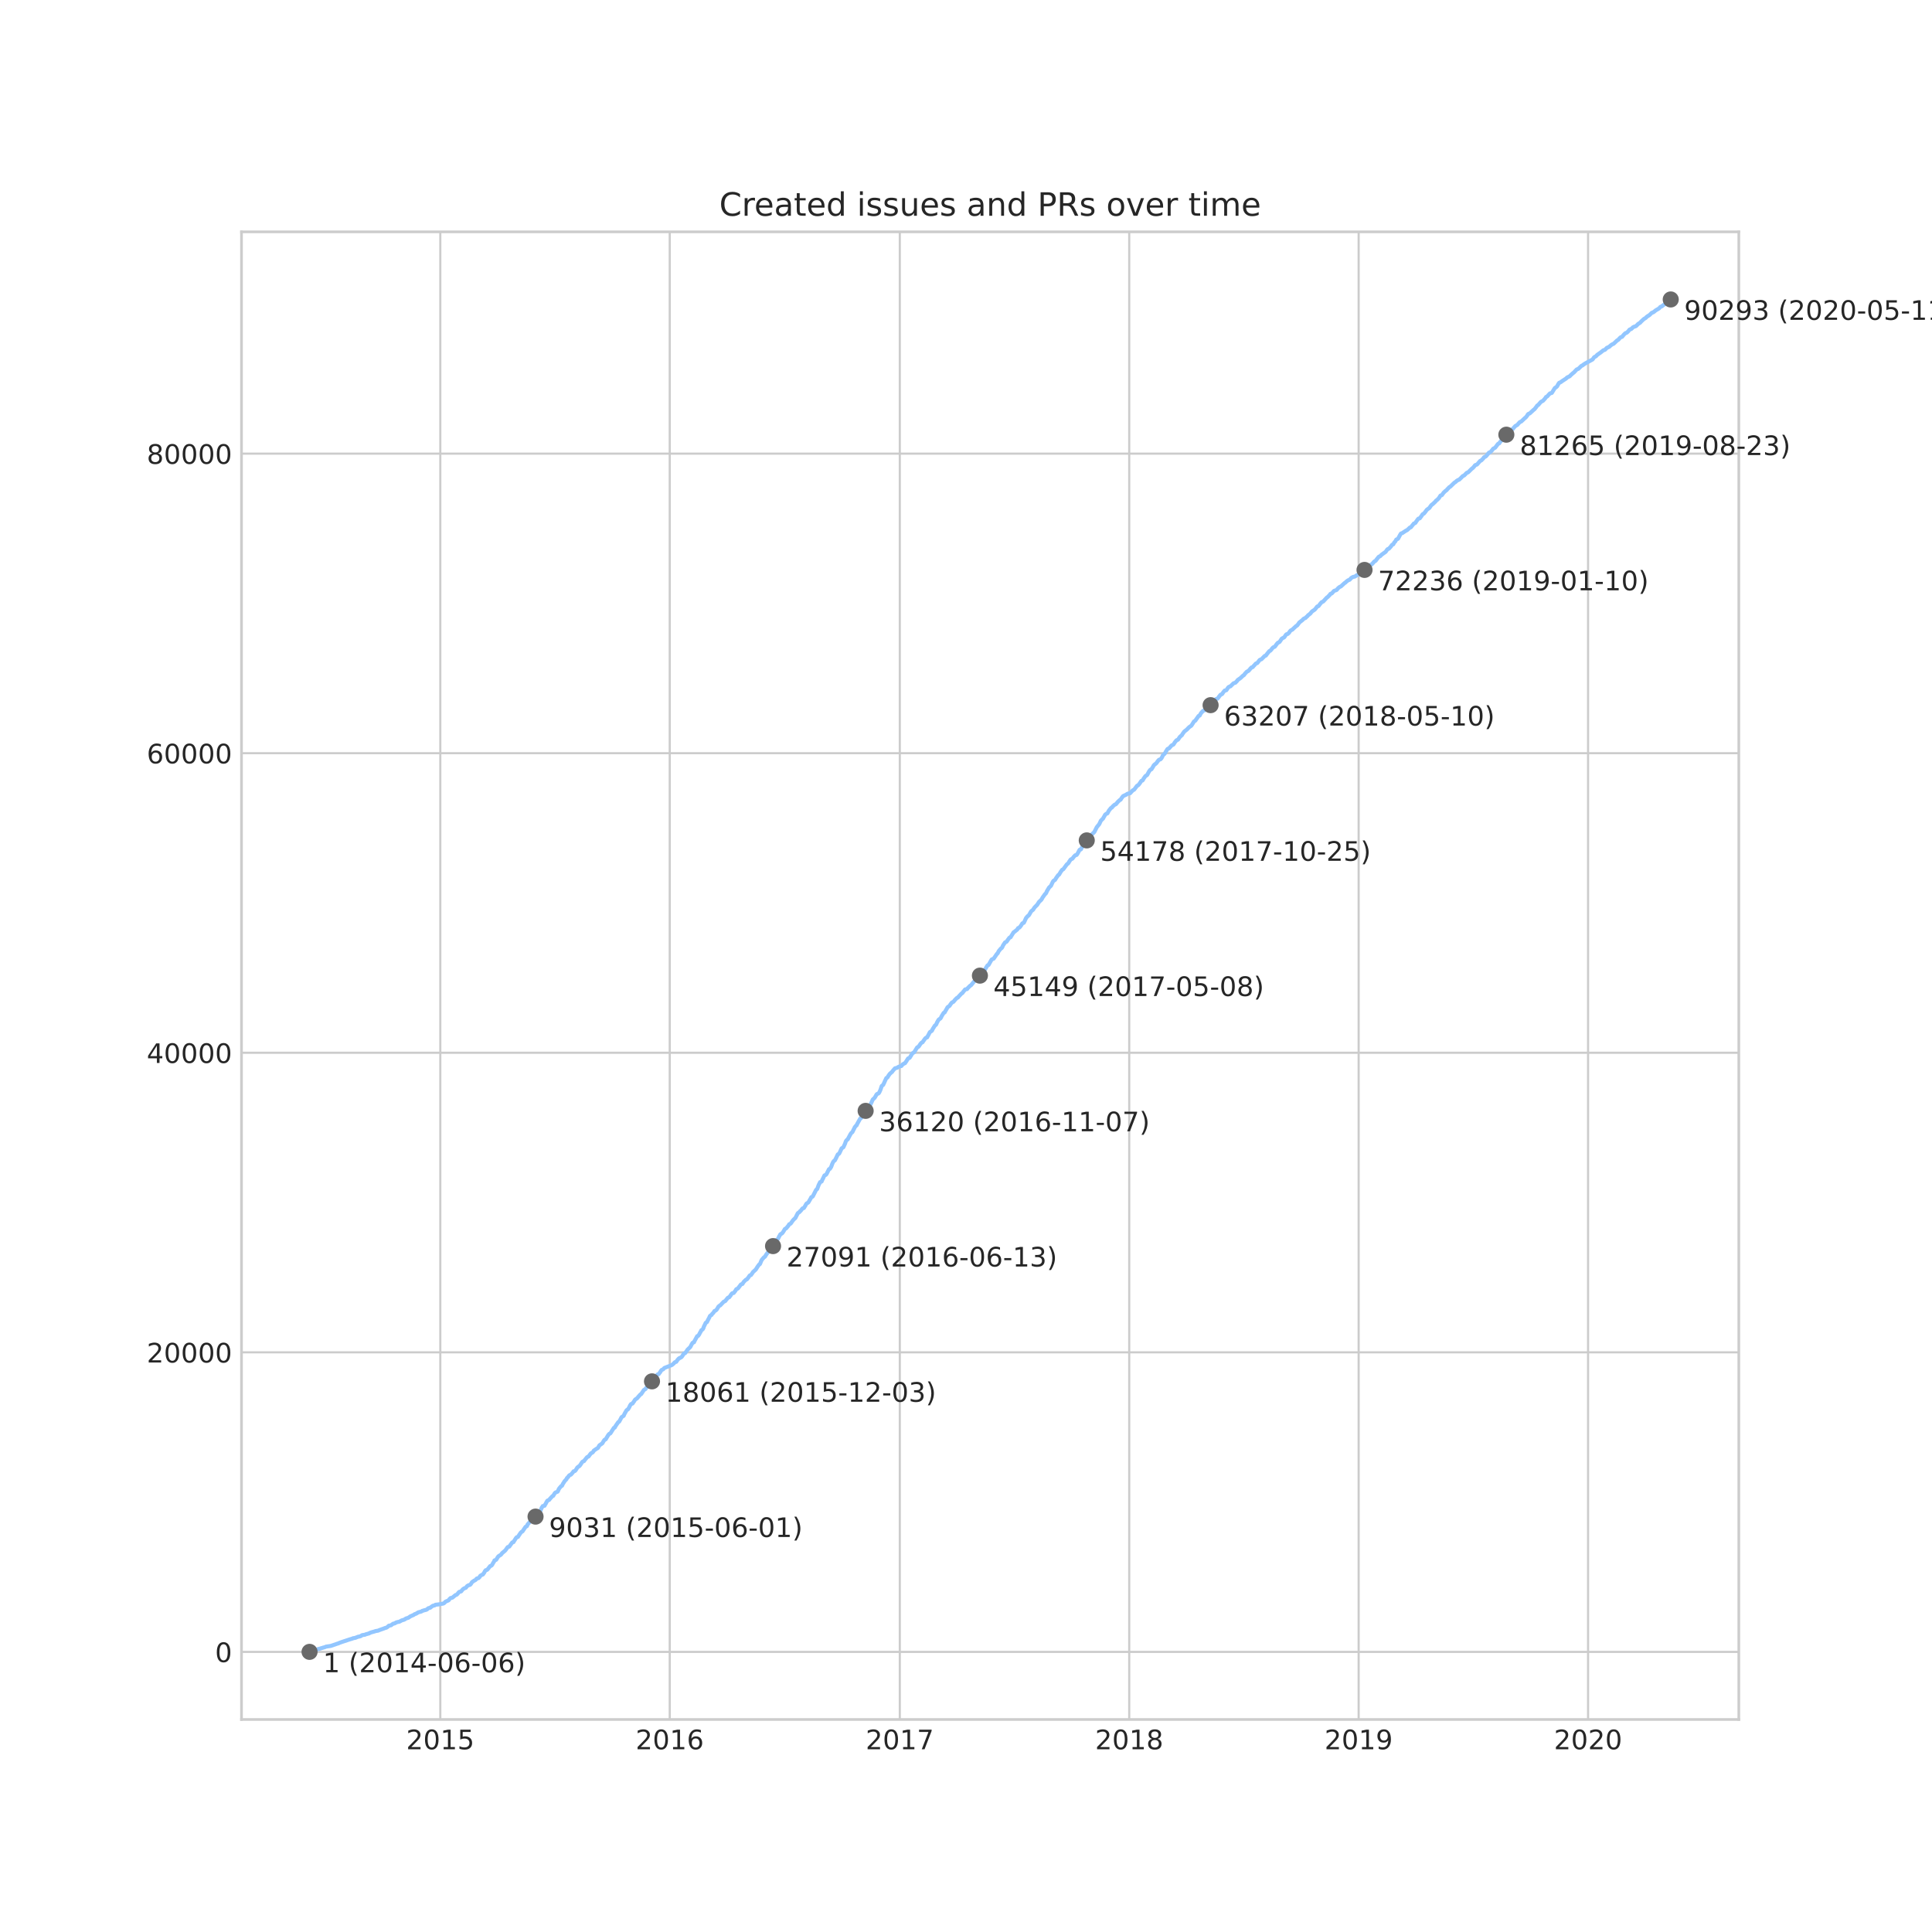 <?xml version="1.0" encoding="utf-8" standalone="no"?>
<!DOCTYPE svg PUBLIC "-//W3C//DTD SVG 1.1//EN"
  "http://www.w3.org/Graphics/SVG/1.1/DTD/svg11.dtd">
<!-- Created with matplotlib (https://matplotlib.org/) -->
<svg height="720pt" version="1.1" viewBox="0 0 720 720" width="720pt" xmlns="http://www.w3.org/2000/svg" xmlns:xlink="http://www.w3.org/1999/xlink">
 <defs>
  <style type="text/css">
*{stroke-linecap:butt;stroke-linejoin:round;}
  </style>
 </defs>
 <g id="figure_1">
  <g id="patch_1">
   <path d="M 0 720 
L 720 720 
L 720 0 
L 0 0 
z
" style="fill:#ffffff;"/>
  </g>
  <g id="axes_1">
   <g id="patch_2">
    <path d="M 90 640.8 
L 648 640.8 
L 648 86.4 
L 90 86.4 
z
" style="fill:#ffffff;"/>
   </g>
   <g id="matplotlib.axis_1">
    <g id="xtick_1">
     <g id="line2d_1">
      <path clip-path="url(#p18cb23ac4b)" d="M 164.089 640.8 
L 164.089 86.4 
" style="fill:none;stroke:#cccccc;stroke-linecap:round;stroke-width:0.8;"/>
     </g>
     <g id="line2d_2"/>
     <g id="text_1">
      <!-- 2015 -->
      <defs>
       <path d="M 19.188 8.297 
L 53.609 8.297 
L 53.609 0 
L 7.328 0 
L 7.328 8.297 
Q 12.938 14.109 22.625 23.891 
Q 32.328 33.688 34.812 36.531 
Q 39.547 41.844 41.422 45.531 
Q 43.312 49.219 43.312 52.781 
Q 43.312 58.594 39.234 62.25 
Q 35.156 65.922 28.609 65.922 
Q 23.969 65.922 18.812 64.312 
Q 13.672 62.703 7.812 59.422 
L 7.812 69.391 
Q 13.766 71.781 18.938 73 
Q 24.125 74.219 28.422 74.219 
Q 39.75 74.219 46.484 68.547 
Q 53.219 62.891 53.219 53.422 
Q 53.219 48.922 51.531 44.891 
Q 49.859 40.875 45.406 35.406 
Q 44.188 33.984 37.641 27.219 
Q 31.109 20.453 19.188 8.297 
z
" id="DejaVuSans-50"/>
       <path d="M 31.781 66.406 
Q 24.172 66.406 20.328 58.906 
Q 16.5 51.422 16.5 36.375 
Q 16.5 21.391 20.328 13.891 
Q 24.172 6.391 31.781 6.391 
Q 39.453 6.391 43.281 13.891 
Q 47.125 21.391 47.125 36.375 
Q 47.125 51.422 43.281 58.906 
Q 39.453 66.406 31.781 66.406 
z
M 31.781 74.219 
Q 44.047 74.219 50.516 64.516 
Q 56.984 54.828 56.984 36.375 
Q 56.984 17.969 50.516 8.266 
Q 44.047 -1.422 31.781 -1.422 
Q 19.531 -1.422 13.062 8.266 
Q 6.594 17.969 6.594 36.375 
Q 6.594 54.828 13.062 64.516 
Q 19.531 74.219 31.781 74.219 
z
" id="DejaVuSans-48"/>
       <path d="M 12.406 8.297 
L 28.516 8.297 
L 28.516 63.922 
L 10.984 60.406 
L 10.984 69.391 
L 28.422 72.906 
L 38.281 72.906 
L 38.281 8.297 
L 54.391 8.297 
L 54.391 0 
L 12.406 0 
z
" id="DejaVuSans-49"/>
       <path d="M 10.797 72.906 
L 49.516 72.906 
L 49.516 64.594 
L 19.828 64.594 
L 19.828 46.734 
Q 21.969 47.469 24.109 47.828 
Q 26.266 48.188 28.422 48.188 
Q 40.625 48.188 47.75 41.5 
Q 54.891 34.812 54.891 23.391 
Q 54.891 11.625 47.562 5.094 
Q 40.234 -1.422 26.906 -1.422 
Q 22.312 -1.422 17.547 -0.641 
Q 12.797 0.141 7.719 1.703 
L 7.719 11.625 
Q 12.109 9.234 16.797 8.062 
Q 21.484 6.891 26.703 6.891 
Q 35.156 6.891 40.078 11.328 
Q 45.016 15.766 45.016 23.391 
Q 45.016 31 40.078 35.438 
Q 35.156 39.891 26.703 39.891 
Q 22.75 39.891 18.812 39.016 
Q 14.891 38.141 10.797 36.281 
z
" id="DejaVuSans-53"/>
      </defs>
      <g style="fill:#262626;" transform="translate(151.364 651.898)scale(0.1 -0.1)">
       <use xlink:href="#DejaVuSans-50"/>
       <use x="63.623" xlink:href="#DejaVuSans-48"/>
       <use x="127.246" xlink:href="#DejaVuSans-49"/>
       <use x="190.869" xlink:href="#DejaVuSans-53"/>
      </g>
     </g>
    </g>
    <g id="xtick_2">
     <g id="line2d_3">
      <path clip-path="url(#p18cb23ac4b)" d="M 249.591 640.8 
L 249.591 86.4 
" style="fill:none;stroke:#cccccc;stroke-linecap:round;stroke-width:0.8;"/>
     </g>
     <g id="line2d_4"/>
     <g id="text_2">
      <!-- 2016 -->
      <defs>
       <path d="M 33.016 40.375 
Q 26.375 40.375 22.484 35.828 
Q 18.609 31.297 18.609 23.391 
Q 18.609 15.531 22.484 10.953 
Q 26.375 6.391 33.016 6.391 
Q 39.656 6.391 43.531 10.953 
Q 47.406 15.531 47.406 23.391 
Q 47.406 31.297 43.531 35.828 
Q 39.656 40.375 33.016 40.375 
z
M 52.594 71.297 
L 52.594 62.312 
Q 48.875 64.062 45.094 64.984 
Q 41.312 65.922 37.594 65.922 
Q 27.828 65.922 22.672 59.328 
Q 17.531 52.734 16.797 39.406 
Q 19.672 43.656 24.016 45.922 
Q 28.375 48.188 33.594 48.188 
Q 44.578 48.188 50.953 41.516 
Q 57.328 34.859 57.328 23.391 
Q 57.328 12.156 50.688 5.359 
Q 44.047 -1.422 33.016 -1.422 
Q 20.359 -1.422 13.672 8.266 
Q 6.984 17.969 6.984 36.375 
Q 6.984 53.656 15.188 63.938 
Q 23.391 74.219 37.203 74.219 
Q 40.922 74.219 44.703 73.484 
Q 48.484 72.75 52.594 71.297 
z
" id="DejaVuSans-54"/>
      </defs>
      <g style="fill:#262626;" transform="translate(236.866 651.898)scale(0.1 -0.1)">
       <use xlink:href="#DejaVuSans-50"/>
       <use x="63.623" xlink:href="#DejaVuSans-48"/>
       <use x="127.246" xlink:href="#DejaVuSans-49"/>
       <use x="190.869" xlink:href="#DejaVuSans-54"/>
      </g>
     </g>
    </g>
    <g id="xtick_3">
     <g id="line2d_5">
      <path clip-path="url(#p18cb23ac4b)" d="M 335.326 640.8 
L 335.326 86.4 
" style="fill:none;stroke:#cccccc;stroke-linecap:round;stroke-width:0.8;"/>
     </g>
     <g id="line2d_6"/>
     <g id="text_3">
      <!-- 2017 -->
      <defs>
       <path d="M 8.203 72.906 
L 55.078 72.906 
L 55.078 68.703 
L 28.609 0 
L 18.312 0 
L 43.219 64.594 
L 8.203 64.594 
z
" id="DejaVuSans-55"/>
      </defs>
      <g style="fill:#262626;" transform="translate(322.601 651.898)scale(0.1 -0.1)">
       <use xlink:href="#DejaVuSans-50"/>
       <use x="63.623" xlink:href="#DejaVuSans-48"/>
       <use x="127.246" xlink:href="#DejaVuSans-49"/>
       <use x="190.869" xlink:href="#DejaVuSans-55"/>
      </g>
     </g>
    </g>
    <g id="xtick_4">
     <g id="line2d_7">
      <path clip-path="url(#p18cb23ac4b)" d="M 420.828 640.8 
L 420.828 86.4 
" style="fill:none;stroke:#cccccc;stroke-linecap:round;stroke-width:0.8;"/>
     </g>
     <g id="line2d_8"/>
     <g id="text_4">
      <!-- 2018 -->
      <defs>
       <path d="M 31.781 34.625 
Q 24.75 34.625 20.719 30.859 
Q 16.703 27.094 16.703 20.516 
Q 16.703 13.922 20.719 10.156 
Q 24.75 6.391 31.781 6.391 
Q 38.812 6.391 42.859 10.172 
Q 46.922 13.969 46.922 20.516 
Q 46.922 27.094 42.891 30.859 
Q 38.875 34.625 31.781 34.625 
z
M 21.922 38.812 
Q 15.578 40.375 12.031 44.719 
Q 8.5 49.078 8.5 55.328 
Q 8.5 64.062 14.719 69.141 
Q 20.953 74.219 31.781 74.219 
Q 42.672 74.219 48.875 69.141 
Q 55.078 64.062 55.078 55.328 
Q 55.078 49.078 51.531 44.719 
Q 48 40.375 41.703 38.812 
Q 48.828 37.156 52.797 32.312 
Q 56.781 27.484 56.781 20.516 
Q 56.781 9.906 50.312 4.234 
Q 43.844 -1.422 31.781 -1.422 
Q 19.734 -1.422 13.25 4.234 
Q 6.781 9.906 6.781 20.516 
Q 6.781 27.484 10.781 32.312 
Q 14.797 37.156 21.922 38.812 
z
M 18.312 54.391 
Q 18.312 48.734 21.844 45.562 
Q 25.391 42.391 31.781 42.391 
Q 38.141 42.391 41.719 45.562 
Q 45.312 48.734 45.312 54.391 
Q 45.312 60.062 41.719 63.234 
Q 38.141 66.406 31.781 66.406 
Q 25.391 66.406 21.844 63.234 
Q 18.312 60.062 18.312 54.391 
z
" id="DejaVuSans-56"/>
      </defs>
      <g style="fill:#262626;" transform="translate(408.103 651.898)scale(0.1 -0.1)">
       <use xlink:href="#DejaVuSans-50"/>
       <use x="63.623" xlink:href="#DejaVuSans-48"/>
       <use x="127.246" xlink:href="#DejaVuSans-49"/>
       <use x="190.869" xlink:href="#DejaVuSans-56"/>
      </g>
     </g>
    </g>
    <g id="xtick_5">
     <g id="line2d_9">
      <path clip-path="url(#p18cb23ac4b)" d="M 506.33 640.8 
L 506.33 86.4 
" style="fill:none;stroke:#cccccc;stroke-linecap:round;stroke-width:0.8;"/>
     </g>
     <g id="line2d_10"/>
     <g id="text_5">
      <!-- 2019 -->
      <defs>
       <path d="M 10.984 1.516 
L 10.984 10.5 
Q 14.703 8.734 18.5 7.812 
Q 22.312 6.891 25.984 6.891 
Q 35.75 6.891 40.891 13.453 
Q 46.047 20.016 46.781 33.406 
Q 43.953 29.203 39.594 26.953 
Q 35.25 24.703 29.984 24.703 
Q 19.047 24.703 12.672 31.312 
Q 6.297 37.938 6.297 49.422 
Q 6.297 60.641 12.938 67.422 
Q 19.578 74.219 30.609 74.219 
Q 43.266 74.219 49.922 64.516 
Q 56.594 54.828 56.594 36.375 
Q 56.594 19.141 48.406 8.859 
Q 40.234 -1.422 26.422 -1.422 
Q 22.703 -1.422 18.891 -0.688 
Q 15.094 0.047 10.984 1.516 
z
M 30.609 32.422 
Q 37.25 32.422 41.125 36.953 
Q 45.016 41.5 45.016 49.422 
Q 45.016 57.281 41.125 61.844 
Q 37.25 66.406 30.609 66.406 
Q 23.969 66.406 20.094 61.844 
Q 16.219 57.281 16.219 49.422 
Q 16.219 41.5 20.094 36.953 
Q 23.969 32.422 30.609 32.422 
z
" id="DejaVuSans-57"/>
      </defs>
      <g style="fill:#262626;" transform="translate(493.605 651.898)scale(0.1 -0.1)">
       <use xlink:href="#DejaVuSans-50"/>
       <use x="63.623" xlink:href="#DejaVuSans-48"/>
       <use x="127.246" xlink:href="#DejaVuSans-49"/>
       <use x="190.869" xlink:href="#DejaVuSans-57"/>
      </g>
     </g>
    </g>
    <g id="xtick_6">
     <g id="line2d_11">
      <path clip-path="url(#p18cb23ac4b)" d="M 591.831 640.8 
L 591.831 86.4 
" style="fill:none;stroke:#cccccc;stroke-linecap:round;stroke-width:0.8;"/>
     </g>
     <g id="line2d_12"/>
     <g id="text_6">
      <!-- 2020 -->
      <g style="fill:#262626;" transform="translate(579.106 651.898)scale(0.1 -0.1)">
       <use xlink:href="#DejaVuSans-50"/>
       <use x="63.623" xlink:href="#DejaVuSans-48"/>
       <use x="127.246" xlink:href="#DejaVuSans-50"/>
       <use x="190.869" xlink:href="#DejaVuSans-48"/>
      </g>
     </g>
    </g>
   </g>
   <g id="matplotlib.axis_2">
    <g id="ytick_1">
     <g id="line2d_13">
      <path clip-path="url(#p18cb23ac4b)" d="M 90 615.606 
L 648 615.606 
" style="fill:none;stroke:#cccccc;stroke-linecap:round;stroke-width:0.8;"/>
     </g>
     <g id="line2d_14"/>
     <g id="text_7">
      <!-- 0 -->
      <g style="fill:#262626;" transform="translate(80.138 619.405)scale(0.1 -0.1)">
       <use xlink:href="#DejaVuSans-48"/>
      </g>
     </g>
    </g>
    <g id="ytick_2">
     <g id="line2d_15">
      <path clip-path="url(#p18cb23ac4b)" d="M 90 503.968 
L 648 503.968 
" style="fill:none;stroke:#cccccc;stroke-linecap:round;stroke-width:0.8;"/>
     </g>
     <g id="line2d_16"/>
     <g id="text_8">
      <!-- 20000 -->
      <g style="fill:#262626;" transform="translate(54.688 507.767)scale(0.1 -0.1)">
       <use xlink:href="#DejaVuSans-50"/>
       <use x="63.623" xlink:href="#DejaVuSans-48"/>
       <use x="127.246" xlink:href="#DejaVuSans-48"/>
       <use x="190.869" xlink:href="#DejaVuSans-48"/>
       <use x="254.492" xlink:href="#DejaVuSans-48"/>
      </g>
     </g>
    </g>
    <g id="ytick_3">
     <g id="line2d_17">
      <path clip-path="url(#p18cb23ac4b)" d="M 90 392.33 
L 648 392.33 
" style="fill:none;stroke:#cccccc;stroke-linecap:round;stroke-width:0.8;"/>
     </g>
     <g id="line2d_18"/>
     <g id="text_9">
      <!-- 40000 -->
      <defs>
       <path d="M 37.797 64.312 
L 12.891 25.391 
L 37.797 25.391 
z
M 35.203 72.906 
L 47.609 72.906 
L 47.609 25.391 
L 58.016 25.391 
L 58.016 17.188 
L 47.609 17.188 
L 47.609 0 
L 37.797 0 
L 37.797 17.188 
L 4.891 17.188 
L 4.891 26.703 
z
" id="DejaVuSans-52"/>
      </defs>
      <g style="fill:#262626;" transform="translate(54.688 396.129)scale(0.1 -0.1)">
       <use xlink:href="#DejaVuSans-52"/>
       <use x="63.623" xlink:href="#DejaVuSans-48"/>
       <use x="127.246" xlink:href="#DejaVuSans-48"/>
       <use x="190.869" xlink:href="#DejaVuSans-48"/>
       <use x="254.492" xlink:href="#DejaVuSans-48"/>
      </g>
     </g>
    </g>
    <g id="ytick_4">
     <g id="line2d_19">
      <path clip-path="url(#p18cb23ac4b)" d="M 90 280.692 
L 648 280.692 
" style="fill:none;stroke:#cccccc;stroke-linecap:round;stroke-width:0.8;"/>
     </g>
     <g id="line2d_20"/>
     <g id="text_10">
      <!-- 60000 -->
      <g style="fill:#262626;" transform="translate(54.688 284.491)scale(0.1 -0.1)">
       <use xlink:href="#DejaVuSans-54"/>
       <use x="63.623" xlink:href="#DejaVuSans-48"/>
       <use x="127.246" xlink:href="#DejaVuSans-48"/>
       <use x="190.869" xlink:href="#DejaVuSans-48"/>
       <use x="254.492" xlink:href="#DejaVuSans-48"/>
      </g>
     </g>
    </g>
    <g id="ytick_5">
     <g id="line2d_21">
      <path clip-path="url(#p18cb23ac4b)" d="M 90 169.054 
L 648 169.054 
" style="fill:none;stroke:#cccccc;stroke-linecap:round;stroke-width:0.8;"/>
     </g>
     <g id="line2d_22"/>
     <g id="text_11">
      <!-- 80000 -->
      <g style="fill:#262626;" transform="translate(54.688 172.854)scale(0.1 -0.1)">
       <use xlink:href="#DejaVuSans-56"/>
       <use x="63.623" xlink:href="#DejaVuSans-48"/>
       <use x="127.246" xlink:href="#DejaVuSans-48"/>
       <use x="190.869" xlink:href="#DejaVuSans-48"/>
       <use x="254.492" xlink:href="#DejaVuSans-48"/>
      </g>
     </g>
    </g>
   </g>
   <g id="line2d_23">
    <path clip-path="url(#p18cb23ac4b)" d="M 115.364 615.6 
L 115.451 615.539 
L 116.718 615.17 
L 117.244 614.975 
L 117.882 614.852 
L 118.055 614.752 
L 118.417 614.606 
L 118.773 614.506 
L 119.562 614.316 
L 119.635 614.244 
L 120.256 614.104 
L 120.35 614.031 
L 120.929 613.898 
L 121.512 613.652 
L 123.304 613.378 
L 125.73 612.541 
L 126.198 612.407 
L 126.322 612.312 
L 127.296 611.955 
L 130.517 610.889 
L 131.026 610.755 
L 131.104 610.721 
L 131.495 610.593 
L 131.539 610.526 
L 132.41 610.381 
L 133.415 609.973 
L 134.096 609.845 
L 134.158 609.812 
L 134.546 609.683 
L 134.629 609.577 
L 134.841 609.438 
L 134.988 609.376 
L 135.111 609.343 
L 135.998 609.22 
L 136.237 609.086 
L 137.579 608.712 
L 137.65 608.611 
L 138.049 608.461 
L 138.178 608.388 
L 139.707 607.958 
L 139.97 607.852 
L 140.862 607.707 
L 141.022 607.651 
L 141.343 607.495 
L 143.211 606.836 
L 143.326 606.753 
L 144.01 606.58 
L 144.613 606.178 
L 144.719 606.016 
L 144.875 605.871 
L 144.92 605.854 
L 145.747 605.698 
L 146.077 605.402 
L 146.281 605.279 
L 146.569 605.073 
L 146.902 605.045 
L 147.413 604.833 
L 147.529 604.682 
L 148.093 604.509 
L 148.163 604.481 
L 148.848 604.364 
L 148.926 604.291 
L 149.264 604.129 
L 149.357 604.068 
L 149.578 603.945 
L 149.792 603.845 
L 150.479 603.66 
L 150.564 603.599 
L 150.901 603.465 
L 151.05 603.331 
L 151.218 603.208 
L 151.311 603.158 
L 152.196 602.884 
L 152.689 602.527 
L 152.907 602.382 
L 153.008 602.337 
L 154.226 601.802 
L 154.303 601.696 
L 154.509 601.578 
L 155.14 601.333 
L 155.415 601.171 
L 155.518 601.098 
L 155.853 600.886 
L 156.101 600.814 
L 157.04 600.568 
L 157.361 600.322 
L 157.957 600.166 
L 158.045 600.105 
L 158.708 599.971 
L 158.728 599.937 
L 159.128 599.809 
L 159.41 599.502 
L 159.46 599.457 
L 159.631 599.34 
L 159.699 599.312 
L 160.313 599.161 
L 160.415 599.089 
L 160.553 598.966 
L 160.836 598.754 
L 161.062 598.598 
L 161.33 598.413 
L 161.957 598.296 
L 162.054 598.24 
L 162.189 598.118 
L 162.264 598.051 
L 163.842 597.861 
L 163.953 597.822 
L 165.242 597.587 
L 165.696 597.286 
L 165.793 597.124 
L 165.942 596.996 
L 166.065 596.873 
L 167.087 596.437 
L 167.296 596.287 
L 167.37 596.125 
L 167.447 595.974 
L 167.584 595.857 
L 167.718 595.756 
L 167.825 595.617 
L 167.888 595.55 
L 168.568 595.416 
L 169.732 594.45 
L 170.164 594.322 
L 170.632 593.859 
L 170.749 593.669 
L 170.865 593.546 
L 170.943 593.423 
L 171.115 593.3 
L 171.167 593.239 
L 171.802 593.099 
L 171.917 592.999 
L 172.024 592.871 
L 172.133 592.67 
L 172.285 592.524 
L 172.471 592.301 
L 172.969 591.938 
L 173.589 591.726 
L 173.906 591.324 
L 174.006 591.179 
L 174.147 591.045 
L 174.613 590.783 
L 175.193 590.615 
L 175.339 590.437 
L 175.476 590.325 
L 175.783 589.806 
L 175.943 589.583 
L 176.784 589.013 
L 176.872 588.98 
L 177.151 588.857 
L 177.218 588.773 
L 177.391 588.651 
L 177.498 588.466 
L 177.686 588.277 
L 177.725 588.249 
L 178.338 588.115 
L 178.46 587.97 
L 178.62 587.797 
L 178.778 587.674 
L 178.839 587.467 
L 178.948 587.328 
L 179.085 587.199 
L 179.253 587.093 
L 179.619 586.898 
L 179.985 586.747 
L 180.263 586.306 
L 180.418 586.156 
L 180.546 585.843 
L 180.644 585.715 
L 180.731 585.486 
L 180.894 585.352 
L 181.019 585.168 
L 181.352 585.101 
L 181.614 584.961 
L 182.355 584.04 
L 182.46 583.917 
L 182.579 583.722 
L 182.685 583.621 
L 183.137 583.476 
L 183.247 583.348 
L 183.452 583.085 
L 183.735 582.544 
L 183.833 582.349 
L 183.951 582.226 
L 184.077 581.991 
L 184.182 581.846 
L 184.267 581.523 
L 184.888 581.294 
L 185.051 581.065 
L 185.147 580.903 
L 185.313 580.629 
L 185.41 580.423 
L 185.529 580.306 
L 185.604 580.155 
L 185.779 579.965 
L 186.637 579.429 
L 186.788 579.251 
L 186.97 579.044 
L 187.097 578.821 
L 187.967 578.095 
L 188.154 577.967 
L 188.277 577.794 
L 188.425 577.649 
L 189.188 576.577 
L 189.808 576.354 
L 189.97 576.103 
L 190.893 574.83 
L 191.359 574.701 
L 191.439 574.579 
L 191.552 574.3 
L 191.68 574.16 
L 192.273 573.217 
L 192.385 573.099 
L 192.539 572.904 
L 193.036 572.765 
L 193.104 572.603 
L 193.211 572.452 
L 193.339 572.251 
L 193.488 572.028 
L 193.586 571.86 
L 193.726 571.698 
L 193.808 571.559 
L 193.949 571.347 
L 194.016 571.23 
L 194.38 570.883 
L 194.716 570.71 
L 195.209 569.974 
L 195.871 568.986 
L 196.354 568.757 
L 196.673 568.031 
L 196.819 567.897 
L 197.666 566.898 
L 198.313 566.351 
L 198.46 566.228 
L 198.557 566.055 
L 198.928 565.463 
L 199.365 565.235 
L 199.643 565.101 
L 199.769 564.928 
L 200.132 564.314 
L 200.269 564.118 
L 200.407 563.884 
L 200.9 563.432 
L 201.264 563.292 
L 201.474 562.846 
L 201.551 562.6 
L 201.677 562.338 
L 201.78 562.092 
L 201.888 561.846 
L 202.024 561.657 
L 202.134 561.556 
L 202.241 561.394 
L 202.28 561.266 
L 202.946 561.149 
L 203.247 560.523 
L 203.377 560.401 
L 203.521 560.071 
L 203.62 559.898 
L 203.711 559.669 
L 203.856 559.535 
L 203.969 559.273 
L 204.615 558.977 
L 204.752 558.871 
L 204.815 558.726 
L 204.994 558.52 
L 205.862 557.571 
L 206.19 557.431 
L 206.29 557.186 
L 206.43 557.012 
L 206.578 556.717 
L 206.862 556.348 
L 207.011 556.225 
L 207.824 555.885 
L 207.971 555.561 
L 208.072 555.405 
L 208.178 555.036 
L 208.3 554.903 
L 208.384 554.713 
L 209.123 553.842 
L 209.45 553.686 
L 209.792 552.966 
L 209.951 552.72 
L 210.101 552.486 
L 210.197 552.357 
L 210.324 552.106 
L 210.893 551.464 
L 211.104 551.291 
L 211.255 550.856 
L 211.646 550.504 
L 211.778 550.364 
L 211.906 550.124 
L 212.079 549.907 
L 212.348 549.706 
L 212.748 549.577 
L 212.999 549.293 
L 213.107 549.131 
L 213.429 548.835 
L 213.499 548.69 
L 213.751 548.321 
L 214.163 548.232 
L 214.403 548.076 
L 214.736 547.579 
L 215.158 546.893 
L 215.715 546.474 
L 215.97 546.34 
L 216.097 546.139 
L 216.279 545.927 
L 216.737 545.207 
L 216.857 545.006 
L 217.171 544.671 
L 217.648 544.509 
L 217.844 544.208 
L 218.816 543.013 
L 219.333 542.801 
L 219.877 542.047 
L 219.991 541.919 
L 220.102 541.757 
L 220.252 541.601 
L 220.673 541.378 
L 220.93 541.205 
L 221.048 541.015 
L 221.177 540.875 
L 221.285 540.613 
L 222.363 539.87 
L 222.78 539.658 
L 222.938 539.441 
L 223.041 539.24 
L 223.368 538.654 
L 224.488 537.872 
L 224.621 537.615 
L 224.987 537.001 
L 225.101 536.862 
L 225.208 536.666 
L 225.332 536.544 
L 225.736 536.393 
L 226.053 535.829 
L 226.143 535.679 
L 226.443 535.187 
L 226.56 535.014 
L 226.666 534.808 
L 226.809 534.64 
L 227.054 534.356 
L 227.434 534.205 
L 227.786 533.703 
L 227.956 533.396 
L 228.78 532.123 
L 229.12 532.006 
L 229.171 531.855 
L 229.303 531.598 
L 229.409 531.453 
L 229.547 531.224 
L 230.414 529.974 
L 230.724 529.823 
L 230.978 529.388 
L 231.083 529.198 
L 231.467 528.483 
L 231.55 528.294 
L 231.69 528.098 
L 232.435 527.624 
L 232.613 527.161 
L 232.929 526.541 
L 233.077 526.318 
L 233.159 526.161 
L 233.511 525.547 
L 234.097 525.157 
L 234.215 524.917 
L 234.344 524.693 
L 234.491 524.481 
L 234.556 524.336 
L 234.835 523.711 
L 234.949 523.588 
L 235.03 523.454 
L 235.142 523.276 
L 235.745 523.036 
L 235.989 522.634 
L 236.219 522.338 
L 236.404 522.081 
L 236.483 521.874 
L 236.606 521.741 
L 236.665 521.612 
L 237.045 521.35 
L 237.324 521.205 
L 237.419 521.065 
L 237.576 520.937 
L 237.82 520.613 
L 238.695 519.636 
L 238.974 519.508 
L 239.104 519.296 
L 239.502 518.704 
L 239.872 518.14 
L 239.952 518.012 
L 240.335 517.783 
L 240.564 517.655 
L 240.726 517.325 
L 240.887 517.169 
L 241.004 517.046 
L 241.724 516.248 
L 242.027 516.17 
L 242.245 515.991 
L 242.362 515.667 
L 242.542 515.489 
L 242.754 515.159 
L 242.928 514.847 
L 243.522 514.261 
L 243.816 514.144 
L 243.961 513.937 
L 245.002 512.246 
L 245.505 512.078 
L 245.62 511.855 
L 245.83 511.621 
L 245.946 511.481 
L 246.036 511.358 
L 246.149 511.191 
L 246.303 510.873 
L 246.47 510.705 
L 246.552 510.56 
L 246.652 510.515 
L 247.158 510.286 
L 247.269 510.164 
L 247.479 509.912 
L 247.595 509.795 
L 250.168 508.802 
L 250.473 508.645 
L 251.155 508.065 
L 251.251 507.925 
L 251.492 507.663 
L 252.021 507.507 
L 252.122 507.362 
L 252.232 507.161 
L 252.357 507.015 
L 252.47 506.82 
L 252.599 506.697 
L 252.808 506.441 
L 252.847 506.379 
L 253.101 506.262 
L 253.204 506.106 
L 253.692 505.938 
L 253.995 505.709 
L 254.213 505.464 
L 254.327 505.246 
L 254.47 505.095 
L 254.816 504.448 
L 255.306 504.292 
L 255.425 504.141 
L 256.061 503.248 
L 256.133 503.114 
L 256.268 502.93 
L 257.251 501.997 
L 257.822 500.892 
L 257.949 500.719 
L 258.079 500.451 
L 258.651 500.2 
L 258.771 499.815 
L 258.932 499.58 
L 259.822 497.951 
L 260.206 497.822 
L 260.322 497.627 
L 260.571 497.292 
L 260.842 496.717 
L 260.952 496.566 
L 261.023 496.432 
L 261.156 496.203 
L 261.233 496.069 
L 261.347 495.768 
L 261.59 495.606 
L 261.925 495.349 
L 262.059 495.07 
L 262.163 494.92 
L 262.302 494.384 
L 262.399 494.233 
L 262.887 493.217 
L 262.935 493.078 
L 263.073 492.91 
L 263.468 492.692 
L 263.652 492.296 
L 263.759 492.084 
L 263.833 491.911 
L 264.004 491.632 
L 264.074 491.464 
L 264.272 491.135 
L 264.582 490.421 
L 264.868 490.192 
L 265.159 490.063 
L 265.318 489.767 
L 265.524 489.55 
L 265.752 489.338 
L 265.927 489.114 
L 266.252 488.59 
L 266.658 488.428 
L 266.943 488.193 
L 267.125 487.981 
L 267.294 487.724 
L 267.399 487.518 
L 267.513 487.367 
L 267.673 487.027 
L 268.107 486.619 
L 268.466 486.446 
L 268.544 486.318 
L 268.663 486.212 
L 269.749 485.073 
L 269.841 485.045 
L 270.171 484.928 
L 270.332 484.805 
L 270.74 484.253 
L 270.866 484.13 
L 270.99 483.962 
L 271.081 483.839 
L 271.281 483.616 
L 271.776 483.438 
L 271.867 483.231 
L 272.044 483.08 
L 272.237 482.868 
L 272.326 482.617 
L 272.831 481.986 
L 273.433 481.847 
L 274.023 481.076 
L 274.149 480.887 
L 274.388 480.457 
L 274.756 480.284 
L 275.016 480.161 
L 275.103 480.033 
L 275.964 478.905 
L 276.037 478.766 
L 276.172 478.659 
L 276.713 478.47 
L 276.861 478.191 
L 276.969 478.034 
L 277.114 477.822 
L 277.209 477.666 
L 277.997 476.907 
L 278.349 476.778 
L 278.667 476.354 
L 278.808 476.209 
L 279.393 475.349 
L 279.899 475.137 
L 280.068 474.847 
L 280.249 474.657 
L 280.371 474.451 
L 280.473 474.294 
L 280.6 474.082 
L 280.792 473.904 
L 281.703 473.072 
L 281.856 472.782 
L 282.078 472.464 
L 282.155 472.307 
L 282.297 472.101 
L 282.905 471.247 
L 283.196 471.09 
L 283.437 470.566 
L 283.514 470.331 
L 283.681 469.98 
L 283.772 469.712 
L 283.937 469.455 
L 284.656 468.618 
L 284.886 468.45 
L 285.028 468.383 
L 285.139 468.221 
L 285.301 467.97 
L 285.43 467.713 
L 286.174 466.692 
L 286.545 466.418 
L 287.336 464.928 
L 288.059 464.403 
L 288.183 464.269 
L 288.431 463.694 
L 288.608 463.432 
L 288.719 463.002 
L 288.889 462.757 
L 289.282 462.171 
L 289.534 462.025 
L 289.852 461.802 
L 290.001 461.562 
L 290.094 461.367 
L 290.378 460.725 
L 290.498 460.602 
L 290.793 460.027 
L 290.91 459.91 
L 291.109 459.854 
L 291.471 459.597 
L 291.609 459.447 
L 291.912 459.022 
L 291.998 458.855 
L 292.142 458.654 
L 292.254 458.447 
L 292.458 458.079 
L 292.558 457.956 
L 292.966 457.789 
L 293.843 456.723 
L 294.1 456.259 
L 294.65 456.014 
L 294.823 455.768 
L 294.936 455.606 
L 295.248 455.16 
L 295.451 454.858 
L 295.667 454.624 
L 295.898 454.367 
L 296.416 453.915 
L 296.644 453.441 
L 297.322 452.112 
L 297.889 451.732 
L 298.038 451.571 
L 298.102 451.409 
L 298.337 451.291 
L 299.076 450.348 
L 299.584 450.197 
L 299.685 450.03 
L 300.005 449.5 
L 300.123 449.327 
L 300.298 448.964 
L 300.578 448.528 
L 301.033 448.255 
L 301.24 448.11 
L 301.355 447.931 
L 302.146 446.564 
L 302.244 446.407 
L 302.337 446.162 
L 302.724 446.005 
L 302.909 445.849 
L 304.155 443.399 
L 304.539 443.12 
L 305.153 441.456 
L 305.26 441.322 
L 305.505 440.786 
L 305.612 440.552 
L 305.82 440.496 
L 306.209 440.29 
L 306.313 440.005 
L 306.39 439.865 
L 306.532 439.491 
L 306.663 439.341 
L 306.779 439.022 
L 306.878 438.866 
L 307.051 438.459 
L 307.154 438.235 
L 307.275 438.035 
L 307.702 437.867 
L 307.956 437.633 
L 308.239 437.125 
L 308.396 436.784 
L 308.538 436.516 
L 308.931 435.729 
L 309.299 435.578 
L 309.743 434.881 
L 309.859 434.557 
L 309.978 434.289 
L 310.082 433.921 
L 310.158 433.787 
L 310.273 433.496 
L 310.482 433.061 
L 310.588 432.905 
L 310.701 432.765 
L 310.8 432.654 
L 311.142 432.425 
L 311.26 432.207 
L 311.41 431.878 
L 311.543 431.666 
L 311.618 431.493 
L 312.224 430.209 
L 312.584 430.036 
L 312.718 429.918 
L 312.864 429.651 
L 312.99 429.399 
L 313.657 427.954 
L 314.291 427.557 
L 314.359 427.44 
L 314.514 427.083 
L 314.906 426.251 
L 315.217 425.336 
L 315.322 425.168 
L 315.69 424.733 
L 315.951 424.593 
L 316.196 424.057 
L 316.287 423.918 
L 316.796 422.969 
L 316.928 422.701 
L 317.249 422.232 
L 317.673 421.897 
L 318.017 421.177 
L 318.153 420.904 
L 318.26 420.697 
L 318.361 420.519 
L 318.474 420.228 
L 318.583 420.038 
L 319.059 419.469 
L 319.26 419.341 
L 319.359 419.073 
L 319.583 418.626 
L 320.61 416.801 
L 320.9 416.667 
L 321.048 416.394 
L 321.145 416.26 
L 321.232 416.092 
L 321.349 415.824 
L 321.993 414.501 
L 322.492 414.189 
L 323.246 412.871 
L 323.332 412.726 
L 323.919 412.073 
L 324.187 411.939 
L 324.407 411.582 
L 324.535 411.342 
L 324.791 410.8 
L 324.898 410.566 
L 324.99 410.348 
L 325.111 410.103 
L 325.211 409.84 
L 325.332 409.684 
L 325.927 409.154 
L 326.104 408.875 
L 326.655 407.909 
L 326.87 407.691 
L 327.179 407.585 
L 327.472 407.429 
L 327.725 407.005 
L 327.823 406.804 
L 328.087 406.218 
L 328.203 405.911 
L 328.544 404.833 
L 328.65 404.66 
L 329.141 404.303 
L 329.301 403.935 
L 329.477 403.589 
L 329.605 403.298 
L 329.672 403.114 
L 329.865 402.712 
L 329.946 402.534 
L 330.319 401.747 
L 330.646 401.602 
L 330.793 401.434 
L 330.996 401.049 
L 331.453 400.396 
L 331.554 400.24 
L 332.139 399.704 
L 332.432 399.486 
L 332.719 399.073 
L 332.86 398.9 
L 333.544 398.118 
L 334.305 397.94 
L 334.539 397.767 
L 334.635 397.711 
L 334.916 397.555 
L 335.053 397.493 
L 335.924 397.264 
L 336.114 397.024 
L 336.293 396.773 
L 336.458 396.634 
L 336.462 396.622 
L 336.705 396.505 
L 336.86 396.371 
L 337.29 396.204 
L 337.415 395.986 
L 337.703 395.579 
L 337.843 395.389 
L 337.962 395.166 
L 338.12 394.914 
L 338.415 394.462 
L 338.988 394.217 
L 339.133 393.993 
L 339.23 393.837 
L 339.341 393.642 
L 339.5 393.424 
L 339.765 392.944 
L 339.899 392.771 
L 340.013 392.564 
L 340.712 392.107 
L 341.807 390.337 
L 342.284 390.103 
L 342.387 389.941 
L 342.531 389.79 
L 342.665 389.561 
L 342.824 389.327 
L 342.935 389.171 
L 343.039 388.998 
L 343.454 388.562 
L 343.823 388.411 
L 343.949 388.194 
L 344.718 387.1 
L 344.879 386.932 
L 345.099 386.731 
L 345.526 386.592 
L 345.67 386.262 
L 345.784 386.073 
L 345.934 385.81 
L 346.038 385.632 
L 346.388 384.923 
L 346.586 384.588 
L 346.775 384.482 
L 346.997 384.348 
L 347.148 384.236 
L 347.364 384.035 
L 347.486 383.7 
L 347.596 383.494 
L 348.411 382.188 
L 348.82 381.892 
L 349.069 381.378 
L 349.18 381.082 
L 349.59 380.357 
L 349.864 379.933 
L 349.981 379.871 
L 350.5 379.525 
L 350.618 379.302 
L 350.729 379.14 
L 350.858 378.805 
L 351.016 378.543 
L 351.689 377.454 
L 352.046 377.298 
L 352.182 377.041 
L 352.297 376.823 
L 352.844 375.902 
L 352.974 375.651 
L 353.091 375.428 
L 353.245 375.288 
L 353.899 374.82 
L 354.186 374.334 
L 354.642 373.748 
L 354.757 373.597 
L 355.064 373.463 
L 355.335 373.335 
L 355.862 372.665 
L 356.001 372.514 
L 356.61 371.906 
L 357.012 371.733 
L 357.124 371.543 
L 358.348 370.231 
L 358.647 370.097 
L 358.894 369.74 
L 359.004 369.55 
L 359.14 369.427 
L 359.675 368.73 
L 360.371 368.618 
L 360.489 368.495 
L 360.615 368.283 
L 361.517 367.379 
L 361.884 367.156 
L 363.316 365.403 
L 363.621 365.275 
L 363.856 364.951 
L 363.993 364.75 
L 364.083 364.616 
L 364.293 364.247 
L 364.395 364.086 
L 364.534 363.913 
L 364.717 363.779 
L 365.167 363.617 
L 365.352 363.354 
L 365.676 362.969 
L 366.156 362.182 
L 366.365 362.004 
L 366.706 361.842 
L 366.898 361.635 
L 367.096 361.3 
L 367.213 361.083 
L 367.366 360.809 
L 367.496 360.586 
L 367.653 360.346 
L 368.039 359.765 
L 368.418 359.598 
L 368.555 359.352 
L 369.488 357.711 
L 369.637 357.532 
L 370.314 357.259 
L 370.433 357.086 
L 371.534 355.473 
L 371.756 355.328 
L 371.852 355.16 
L 371.968 354.926 
L 372.209 354.44 
L 372.992 353.486 
L 373.301 353.324 
L 373.549 352.927 
L 373.696 352.581 
L 373.791 352.364 
L 373.908 352.174 
L 374.553 351.208 
L 375.111 350.957 
L 375.28 350.728 
L 375.592 350.243 
L 375.686 350.125 
L 375.805 349.98 
L 375.921 349.818 
L 376.035 349.645 
L 376.219 349.422 
L 376.622 349.288 
L 376.734 349.059 
L 377.463 347.904 
L 377.604 347.653 
L 377.714 347.463 
L 377.846 347.413 
L 379.062 346.441 
L 379.179 346.279 
L 379.261 346.151 
L 379.388 345.894 
L 379.932 345.649 
L 380.349 345.13 
L 380.479 344.956 
L 381.011 344.108 
L 381.567 343.879 
L 381.7 343.6 
L 381.879 343.226 
L 382.021 342.902 
L 382.219 342.489 
L 382.277 342.355 
L 382.392 342.11 
L 382.981 341.418 
L 383.199 341.284 
L 383.474 341.005 
L 383.572 340.859 
L 383.898 340.29 
L 383.982 340.117 
L 384.147 339.849 
L 384.221 339.721 
L 384.355 339.548 
L 385.06 338.984 
L 385.193 338.688 
L 385.326 338.543 
L 385.422 338.375 
L 385.538 338.186 
L 386.3 337.415 
L 386.475 337.281 
L 386.618 337.041 
L 386.748 336.857 
L 386.887 336.628 
L 387.038 336.422 
L 387.165 336.165 
L 388.036 335.35 
L 388.207 335.088 
L 388.332 334.898 
L 388.441 334.663 
L 388.572 334.446 
L 389.473 333.179 
L 389.711 333.034 
L 389.988 332.531 
L 390.089 332.252 
L 390.251 331.956 
L 390.349 331.766 
L 390.763 331.125 
L 390.836 330.929 
L 390.981 330.745 
L 391.675 330.086 
L 392.253 328.825 
L 392.399 328.557 
L 392.662 328.211 
L 393.102 327.971 
L 393.23 327.842 
L 393.613 327.184 
L 394.393 326.09 
L 394.677 325.956 
L 395.362 324.8 
L 395.481 324.655 
L 395.621 324.471 
L 395.742 324.237 
L 395.9 324.114 
L 396.241 323.963 
L 396.353 323.807 
L 397.557 322.166 
L 398.077 321.747 
L 398.298 321.429 
L 398.418 321.189 
L 398.905 320.458 
L 399.018 320.318 
L 399.266 320.173 
L 399.655 320.005 
L 399.843 319.749 
L 399.97 319.553 
L 400.322 319.129 
L 400.583 318.906 
L 400.68 318.755 
L 401.245 318.599 
L 401.367 318.415 
L 401.492 318.236 
L 401.597 318.063 
L 402.007 317.337 
L 402.096 317.125 
L 402.35 316.679 
L 402.808 316.545 
L 402.92 316.338 
L 403.01 316.176 
L 403.122 315.953 
L 403.233 315.763 
L 403.354 315.518 
L 403.53 315.177 
L 403.687 314.848 
L 403.893 314.546 
L 404.03 314.396 
L 404.319 314.262 
L 404.792 313.592 
L 404.913 313.335 
L 405.007 313.173 
L 405.182 313.112 
L 405.263 312.961 
L 405.411 312.738 
L 405.536 312.526 
L 405.986 312.23 
L 406.208 312.062 
L 406.412 311.705 
L 406.605 311.398 
L 406.72 311.175 
L 406.847 310.996 
L 407.67 310.22 
L 407.785 310.092 
L 407.929 309.88 
L 408.06 309.601 
L 408.535 308.68 
L 408.671 308.384 
L 408.785 308.205 
L 409.668 307.122 
L 410.068 306.257 
L 410.211 305.928 
L 410.325 305.783 
L 410.873 305.219 
L 411.096 305.052 
L 411.234 304.705 
L 411.473 304.32 
L 411.578 304.153 
L 411.82 303.667 
L 412.018 303.483 
L 412.361 303.243 
L 412.71 303.109 
L 413.191 302.188 
L 413.397 301.903 
L 414.013 301.127 
L 414.379 300.954 
L 414.538 300.698 
L 414.694 300.519 
L 414.906 300.346 
L 415.083 300.167 
L 415.406 299.883 
L 415.859 299.715 
L 416.444 299.006 
L 416.58 298.85 
L 417.233 298.208 
L 417.63 298.007 
L 417.767 297.75 
L 417.876 297.583 
L 418.036 297.354 
L 418.231 297.092 
L 418.445 296.813 
L 418.572 296.673 
L 419.379 296.294 
L 419.737 296.143 
L 419.89 296.003 
L 419.994 295.92 
L 420.276 295.786 
L 420.414 295.758 
L 421.151 295.618 
L 422.151 294.53 
L 422.656 294.284 
L 423.751 292.838 
L 424.185 292.621 
L 424.507 292.236 
L 424.622 292.09 
L 424.954 291.616 
L 425.133 291.32 
L 425.24 291.181 
L 425.368 291.002 
L 425.775 290.868 
L 425.959 290.622 
L 426.089 290.36 
L 426.178 290.193 
L 426.858 289.232 
L 427.509 288.819 
L 427.816 288.228 
L 428.035 287.843 
L 428.257 287.424 
L 428.705 286.843 
L 429.117 286.682 
L 429.71 285.738 
L 429.825 285.498 
L 429.954 285.253 
L 430.101 285.135 
L 430.213 284.968 
L 430.346 284.873 
L 430.548 284.745 
L 431.046 284.287 
L 431.335 283.835 
L 431.536 283.623 
L 431.648 283.399 
L 431.82 283.277 
L 431.926 283.143 
L 432.458 282.986 
L 432.571 282.847 
L 432.724 282.718 
L 432.893 282.467 
L 433.004 282.3 
L 433.117 282.06 
L 433.184 281.926 
L 433.363 281.546 
L 433.507 281.301 
L 433.879 281.022 
L 434.042 280.893 
L 434.348 280.363 
L 434.474 280.112 
L 434.679 279.81 
L 434.799 279.593 
L 434.954 279.347 
L 435.07 279.168 
L 435.224 279.046 
L 435.642 278.912 
L 436.588 277.829 
L 437.205 277.516 
L 437.383 277.365 
L 437.61 276.986 
L 437.793 276.684 
L 438.003 276.422 
L 438.199 276.182 
L 438.324 276.031 
L 438.426 275.892 
L 438.99 275.663 
L 439.509 274.915 
L 439.628 274.703 
L 440.316 274.072 
L 440.491 273.955 
L 440.604 273.709 
L 440.689 273.531 
L 440.939 273.212 
L 441.324 272.654 
L 442.071 272.063 
L 442.246 271.94 
L 442.376 271.8 
L 442.539 271.655 
L 442.732 271.421 
L 443.224 270.952 
L 443.744 270.6 
L 443.929 270.472 
L 444.075 270.293 
L 444.183 270.126 
L 444.462 269.685 
L 444.595 269.489 
L 444.784 269.149 
L 444.942 268.886 
L 445.508 268.535 
L 445.629 268.3 
L 446.689 266.816 
L 447.095 266.659 
L 447.222 266.38 
L 447.531 265.85 
L 447.645 265.688 
L 448.348 264.901 
L 448.875 264.739 
L 449.084 264.605 
L 449.437 264.321 
L 449.564 264.214 
L 449.737 264.069 
L 450.558 263.606 
L 450.705 263.472 
L 450.946 263.148 
L 451.108 262.869 
L 451.201 262.702 
L 451.378 262.529 
L 451.48 262.389 
L 451.632 262.3 
L 452.228 261.814 
L 452.39 261.557 
L 452.545 261.373 
L 452.625 261.245 
L 452.75 261.117 
L 453.188 260.525 
L 453.751 260.357 
L 454.096 259.916 
L 454.316 259.576 
L 454.482 259.381 
L 454.651 259.191 
L 454.783 258.962 
L 454.904 258.895 
L 455.389 258.683 
L 455.501 258.582 
L 455.598 258.437 
L 455.771 258.147 
L 455.898 257.968 
L 456.237 257.561 
L 456.383 257.393 
L 456.401 257.354 
L 457.018 257.237 
L 457.676 256.249 
L 457.823 256.098 
L 457.93 256.003 
L 458.634 255.724 
L 458.756 255.551 
L 458.955 255.378 
L 459.104 255.216 
L 459.344 255.015 
L 459.494 254.831 
L 459.751 254.614 
L 460.365 254.435 
L 460.502 254.351 
L 460.616 254.178 
L 460.716 254.067 
L 460.95 253.871 
L 461.085 253.637 
L 461.288 253.386 
L 462.288 252.693 
L 463.258 251.772 
L 463.555 251.638 
L 463.877 251.17 
L 464.056 250.969 
L 464.11 250.851 
L 464.289 250.729 
L 464.605 250.355 
L 465.289 250.003 
L 465.421 249.847 
L 465.559 249.679 
L 465.705 249.551 
L 465.923 249.233 
L 466.032 249.138 
L 466.246 248.931 
L 466.364 248.764 
L 466.863 248.607 
L 467.096 248.312 
L 467.229 248.133 
L 467.337 248.066 
L 468.007 247.29 
L 468.541 247.1 
L 468.682 246.922 
L 469.469 245.917 
L 470.108 245.683 
L 471.33 244.443 
L 471.743 244.315 
L 472.121 243.785 
L 472.26 243.606 
L 473.047 242.646 
L 473.39 242.506 
L 473.51 242.395 
L 473.647 242.233 
L 473.767 242.088 
L 473.935 241.892 
L 474.069 241.686 
L 474.507 241.239 
L 475.082 241.016 
L 475.679 240.196 
L 475.773 240.067 
L 476.159 239.593 
L 476.814 239.258 
L 476.936 239.107 
L 477.682 237.996 
L 478.617 237.488 
L 478.736 237.293 
L 478.864 237.126 
L 479.136 236.69 
L 479.423 236.378 
L 479.937 236.232 
L 480.069 236.059 
L 480.179 235.992 
L 480.385 235.814 
L 480.665 235.339 
L 480.829 235.166 
L 480.956 234.988 
L 481.683 234.603 
L 481.808 234.463 
L 481.941 234.307 
L 482.056 234.217 
L 483.061 233.28 
L 483.403 233.107 
L 483.764 232.627 
L 483.941 232.409 
L 484.148 232.046 
L 485.432 231.036 
L 485.738 230.684 
L 485.921 230.55 
L 486.049 230.483 
L 486.141 230.433 
L 486.515 230.316 
L 486.827 229.964 
L 487.096 229.746 
L 487.239 229.629 
L 487.35 229.439 
L 487.467 229.316 
L 488.383 228.602 
L 488.494 228.407 
L 488.797 228.055 
L 488.915 227.915 
L 489.06 227.793 
L 489.977 227.179 
L 490.55 226.475 
L 490.864 226.062 
L 490.971 225.995 
L 491.393 225.85 
L 491.842 225.236 
L 491.954 225.091 
L 492.51 224.443 
L 493.148 224.142 
L 493.426 223.829 
L 494.488 222.685 
L 494.735 222.54 
L 494.857 222.428 
L 495.161 222.105 
L 495.529 221.731 
L 495.688 221.524 
L 495.764 221.373 
L 495.859 221.295 
L 496.326 221.15 
L 497.12 220.24 
L 497.502 220.078 
L 497.691 220.023 
L 498.062 219.905 
L 498.167 219.811 
L 498.296 219.66 
L 498.395 219.52 
L 498.582 219.33 
L 498.702 219.163 
L 499.276 218.722 
L 499.707 218.549 
L 501.082 217.288 
L 501.414 217.098 
L 501.513 216.986 
L 501.693 216.796 
L 501.813 216.69 
L 502.345 216.3 
L 502.503 216.221 
L 502.977 216.054 
L 503.403 215.563 
L 503.57 215.412 
L 503.703 215.289 
L 504.272 214.999 
L 504.997 214.843 
L 505.123 214.742 
L 505.31 214.614 
L 505.62 214.363 
L 506.195 214.156 
L 506.298 214.117 
L 506.696 213.994 
L 506.92 213.804 
L 507.038 213.626 
L 507.42 213.269 
L 507.845 213.14 
L 508.141 212.839 
L 508.358 212.604 
L 508.525 212.387 
L 509.392 211.817 
L 509.581 211.683 
L 509.809 211.466 
L 509.923 211.365 
L 510.735 210.5 
L 511.143 210.36 
L 511.255 210.265 
L 511.743 209.752 
L 511.95 209.467 
L 512.139 209.305 
L 512.218 209.216 
L 512.521 209.065 
L 512.632 209.015 
L 512.996 208.524 
L 513.842 207.469 
L 514.348 207.279 
L 514.687 206.916 
L 514.81 206.782 
L 515.194 206.503 
L 515.312 206.408 
L 516.389 205.649 
L 516.535 205.443 
L 516.748 205.125 
L 516.927 204.885 
L 517.084 204.7 
L 517.204 204.622 
L 517.627 204.466 
L 517.76 204.304 
L 517.942 204.097 
L 518.161 203.869 
L 518.322 203.668 
L 518.451 203.523 
L 518.587 203.294 
L 518.797 203.026 
L 519.237 202.847 
L 519.606 202.144 
L 519.956 201.815 
L 520.127 201.519 
L 520.238 201.273 
L 520.371 201.067 
L 520.732 200.916 
L 521.009 200.76 
L 521.813 199.275 
L 521.959 199.04 
L 522.102 198.834 
L 522.68 198.627 
L 522.944 198.426 
L 524.033 197.717 
L 524.342 197.6 
L 524.457 197.494 
L 525.153 196.863 
L 525.337 196.646 
L 525.789 196.501 
L 526.098 196.099 
L 526.219 195.959 
L 526.738 195.323 
L 526.909 195.094 
L 527.337 194.96 
L 527.503 194.82 
L 527.82 194.312 
L 528.054 193.989 
L 528.212 193.777 
L 528.334 193.604 
L 528.523 193.386 
L 528.611 193.28 
L 529.12 193.157 
L 529.564 192.537 
L 529.821 192.208 
L 529.997 191.895 
L 530.227 191.6 
L 530.318 191.561 
L 530.68 191.382 
L 530.838 191.153 
L 531.001 190.991 
L 531.121 190.801 
L 531.286 190.612 
L 531.561 190.21 
L 531.716 189.998 
L 532.734 189.25 
L 532.846 189.065 
L 532.932 188.92 
L 533.32 188.384 
L 533.469 188.189 
L 533.767 188.005 
L 534.379 187.458 
L 534.475 187.346 
L 534.644 187.19 
L 534.693 187.14 
L 534.848 187.022 
L 535.016 186.805 
L 535.088 186.676 
L 535.234 186.526 
L 535.49 186.381 
L 536.092 185.789 
L 536.349 185.454 
L 536.461 185.259 
L 536.832 184.684 
L 537.327 184.533 
L 537.691 184.031 
L 537.802 183.897 
L 537.971 183.618 
L 538.127 183.484 
L 538.7 182.937 
L 539.021 182.741 
L 539.167 182.602 
L 539.248 182.457 
L 540.142 181.535 
L 540.508 181.346 
L 540.717 181.128 
L 540.87 180.983 
L 542.039 179.85 
L 542.394 179.66 
L 542.544 179.515 
L 542.834 179.236 
L 542.951 179.169 
L 543.38 178.89 
L 543.592 178.828 
L 543.867 178.694 
L 544.026 178.527 
L 544.496 178.08 
L 544.631 177.935 
L 545.138 177.422 
L 545.667 177.176 
L 546.614 176.21 
L 547.081 176.048 
L 547.538 175.63 
L 547.69 175.462 
L 548.524 174.647 
L 548.922 174.368 
L 549.037 174.212 
L 549.486 173.732 
L 549.604 173.486 
L 549.787 173.341 
L 549.918 173.285 
L 550.416 173.129 
L 550.618 172.917 
L 551.618 171.75 
L 552.019 171.605 
L 552.319 171.293 
L 552.826 170.774 
L 552.98 170.506 
L 553.113 170.361 
L 553.554 170.193 
L 553.766 170.031 
L 553.97 169.825 
L 554.092 169.674 
L 554.894 168.68 
L 555.345 168.53 
L 555.736 168.156 
L 556.296 167.486 
L 556.37 167.341 
L 556.479 167.212 
L 557.211 166.844 
L 557.387 166.582 
L 557.535 166.409 
L 558.264 165.426 
L 558.723 165.22 
L 558.97 164.807 
L 559.922 163.752 
L 560.341 163.517 
L 560.477 163.344 
L 560.785 162.858 
L 560.88 162.719 
L 561.004 162.535 
L 561.103 162.367 
L 561.323 162.088 
L 561.442 161.943 
L 561.876 161.748 
L 562.676 160.598 
L 562.816 160.425 
L 562.971 160.252 
L 563.237 160.123 
L 563.622 159.956 
L 563.708 159.906 
L 563.864 159.772 
L 564.025 159.532 
L 564.534 158.973 
L 564.654 158.817 
L 565.516 158.309 
L 565.787 157.958 
L 565.904 157.829 
L 566.408 157.282 
L 566.894 157.104 
L 568.338 155.747 
L 568.534 155.619 
L 568.741 155.396 
L 568.837 155.256 
L 569.158 154.888 
L 569.275 154.592 
L 569.503 154.329 
L 569.611 154.234 
L 570.069 154.084 
L 571.569 152.699 
L 571.831 152.538 
L 571.932 152.381 
L 572.008 152.314 
L 572.107 152.192 
L 572.242 152.002 
L 572.486 151.711 
L 572.617 151.522 
L 572.842 151.204 
L 572.958 151.081 
L 573.121 150.991 
L 573.338 150.863 
L 573.474 150.668 
L 573.622 150.495 
L 574.277 149.747 
L 575.037 149.35 
L 575.806 148.496 
L 575.929 148.318 
L 576.031 148.156 
L 576.167 147.944 
L 576.55 147.787 
L 577.19 147.067 
L 577.439 146.816 
L 577.622 146.61 
L 578.192 146.476 
L 578.325 146.414 
L 579.437 144.606 
L 579.721 144.427 
L 579.859 144.343 
L 580.073 144.17 
L 580.218 144.031 
L 580.348 143.858 
L 580.523 143.489 
L 580.666 143.283 
L 580.777 143.048 
L 580.93 142.847 
L 581.059 142.669 
L 581.365 142.552 
L 581.756 142.339 
L 581.869 142.25 
L 582.049 142.094 
L 583.65 141.056 
L 583.99 140.693 
L 584.964 140.23 
L 585.159 140.034 
L 585.365 139.805 
L 586.261 139.001 
L 586.517 138.84 
L 587.567 137.706 
L 588.216 137.444 
L 589.369 136.333 
L 589.778 136.177 
L 589.971 136.004 
L 590.096 135.876 
L 590.447 135.691 
L 590.574 135.569 
L 590.844 135.412 
L 593.415 134.011 
L 593.524 133.916 
L 593.678 133.727 
L 593.786 133.576 
L 593.967 133.297 
L 594.119 133.107 
L 594.761 132.767 
L 595.06 132.448 
L 595.198 132.275 
L 596.312 131.494 
L 596.54 131.338 
L 597.531 130.528 
L 598.07 130.394 
L 598.552 129.937 
L 598.659 129.769 
L 598.852 129.635 
L 598.964 129.574 
L 599.755 129.216 
L 600.011 128.943 
L 600.25 128.764 
L 600.387 128.619 
L 600.995 128.24 
L 601.353 128.111 
L 602.641 126.878 
L 602.992 126.688 
L 603.157 126.554 
L 603.289 126.409 
L 603.398 126.252 
L 603.758 125.89 
L 604.005 125.672 
L 604.443 125.56 
L 604.627 125.41 
L 604.711 125.242 
L 604.819 125.142 
L 604.935 124.985 
L 605.124 124.762 
L 605.394 124.477 
L 605.505 124.394 
L 605.752 124.159 
L 605.793 124.137 
L 606.228 123.997 
L 606.541 123.718 
L 606.884 123.355 
L 606.987 123.227 
L 607.116 123.043 
L 607.26 122.887 
L 607.365 122.781 
L 607.9 122.624 
L 608.007 122.496 
L 608.299 122.273 
L 608.421 122.072 
L 608.931 121.781 
L 609.584 121.575 
L 609.699 121.502 
L 609.893 121.335 
L 610.538 120.671 
L 610.649 120.631 
L 611.295 120.202 
L 611.483 119.962 
L 611.647 119.789 
L 611.815 119.632 
L 612.601 118.901 
L 613.298 118.482 
L 613.408 118.388 
L 613.579 118.17 
L 614.134 117.757 
L 614.477 117.578 
L 614.573 117.506 
L 614.749 117.377 
L 615.175 116.964 
L 615.528 116.607 
L 616.115 116.378 
L 616.202 116.311 
L 616.443 116.16 
L 616.811 115.848 
L 617.057 115.652 
L 618.266 114.944 
L 618.731 114.419 
L 618.819 114.352 
L 619.343 114.151 
L 619.749 113.783 
L 620.779 113.118 
L 621.049 112.934 
L 621.156 112.845 
L 621.411 112.666 
L 621.576 112.437 
L 622.636 111.6 
L 622.636 111.6 
" style="fill:none;stroke:#92c6ff;stroke-linecap:round;stroke-width:1.5;"/>
   </g>
   <g id="line2d_24">
    <defs>
     <path d="M 0 2.5 
C 0.663 2.5 1.299 2.237 1.768 1.768 
C 2.237 1.299 2.5 0.663 2.5 0 
C 2.5 -0.663 2.237 -1.299 1.768 -1.768 
C 1.299 -2.237 0.663 -2.5 0 -2.5 
C -0.663 -2.5 -1.299 -2.237 -1.768 -1.768 
C -2.237 -1.299 -2.5 -0.663 -2.5 0 
C -2.5 0.663 -2.237 1.299 -1.768 1.768 
C -1.299 2.237 -0.663 2.5 0 2.5 
z
" id="m0c3849c2dd" style="stroke:#696969;"/>
    </defs>
    <g clip-path="url(#p18cb23ac4b)">
     <use style="fill:#696969;stroke:#696969;" x="115.364" xlink:href="#m0c3849c2dd" y="615.6"/>
    </g>
   </g>
   <g id="line2d_25">
    <g clip-path="url(#p18cb23ac4b)">
     <use style="fill:#696969;stroke:#696969;" x="199.582" xlink:href="#m0c3849c2dd" y="565.196"/>
    </g>
   </g>
   <g id="line2d_26">
    <g clip-path="url(#p18cb23ac4b)">
     <use style="fill:#696969;stroke:#696969;" x="242.979" xlink:href="#m0c3849c2dd" y="514.791"/>
    </g>
   </g>
   <g id="line2d_27">
    <g clip-path="url(#p18cb23ac4b)">
     <use style="fill:#696969;stroke:#696969;" x="288.092" xlink:href="#m0c3849c2dd" y="464.387"/>
    </g>
   </g>
   <g id="line2d_28">
    <g clip-path="url(#p18cb23ac4b)">
     <use style="fill:#696969;stroke:#696969;" x="322.597" xlink:href="#m0c3849c2dd" y="413.988"/>
    </g>
   </g>
   <g id="line2d_29">
    <g clip-path="url(#p18cb23ac4b)">
     <use style="fill:#696969;stroke:#696969;" x="365.184" xlink:href="#m0c3849c2dd" y="363.589"/>
    </g>
   </g>
   <g id="line2d_30">
    <g clip-path="url(#p18cb23ac4b)">
     <use style="fill:#696969;stroke:#696969;" x="405.001" xlink:href="#m0c3849c2dd" y="313.19"/>
    </g>
   </g>
   <g id="line2d_31">
    <g clip-path="url(#p18cb23ac4b)">
     <use style="fill:#696969;stroke:#696969;" x="451.157" xlink:href="#m0c3849c2dd" y="262.791"/>
    </g>
   </g>
   <g id="line2d_32">
    <g clip-path="url(#p18cb23ac4b)">
     <use style="fill:#696969;stroke:#696969;" x="508.519" xlink:href="#m0c3849c2dd" y="212.392"/>
    </g>
   </g>
   <g id="line2d_33">
    <g clip-path="url(#p18cb23ac4b)">
     <use style="fill:#696969;stroke:#696969;" x="561.373" xlink:href="#m0c3849c2dd" y="161.993"/>
    </g>
   </g>
   <g id="line2d_34">
    <g clip-path="url(#p18cb23ac4b)">
     <use style="fill:#696969;stroke:#696969;" x="622.636" xlink:href="#m0c3849c2dd" y="111.6"/>
    </g>
   </g>
   <g id="patch_3">
    <path d="M 90 640.8 
L 90 86.4 
" style="fill:none;stroke:#cccccc;stroke-linecap:square;stroke-linejoin:miter;"/>
   </g>
   <g id="patch_4">
    <path d="M 648 640.8 
L 648 86.4 
" style="fill:none;stroke:#cccccc;stroke-linecap:square;stroke-linejoin:miter;"/>
   </g>
   <g id="patch_5">
    <path d="M 90 640.8 
L 648 640.8 
" style="fill:none;stroke:#cccccc;stroke-linecap:square;stroke-linejoin:miter;"/>
   </g>
   <g id="patch_6">
    <path d="M 90 86.4 
L 648 86.4 
" style="fill:none;stroke:#cccccc;stroke-linecap:square;stroke-linejoin:miter;"/>
   </g>
   <g id="text_12">
    <!-- 1 (2014-06-06) -->
    <defs>
     <path id="DejaVuSans-32"/>
     <path d="M 31 75.875 
Q 24.469 64.656 21.281 53.656 
Q 18.109 42.672 18.109 31.391 
Q 18.109 20.125 21.312 9.062 
Q 24.516 -2 31 -13.188 
L 23.188 -13.188 
Q 15.875 -1.703 12.234 9.375 
Q 8.594 20.453 8.594 31.391 
Q 8.594 42.281 12.203 53.312 
Q 15.828 64.359 23.188 75.875 
z
" id="DejaVuSans-40"/>
     <path d="M 4.891 31.391 
L 31.203 31.391 
L 31.203 23.391 
L 4.891 23.391 
z
" id="DejaVuSans-45"/>
     <path d="M 8.016 75.875 
L 15.828 75.875 
Q 23.141 64.359 26.781 53.312 
Q 30.422 42.281 30.422 31.391 
Q 30.422 20.453 26.781 9.375 
Q 23.141 -1.703 15.828 -13.188 
L 8.016 -13.188 
Q 14.5 -2 17.703 9.062 
Q 20.906 20.125 20.906 31.391 
Q 20.906 42.672 17.703 53.656 
Q 14.5 64.656 8.016 75.875 
z
" id="DejaVuSans-41"/>
    </defs>
    <g style="fill:#262626;" transform="translate(120.364 623.198)scale(0.1 -0.1)">
     <use xlink:href="#DejaVuSans-49"/>
     <use x="63.623" xlink:href="#DejaVuSans-32"/>
     <use x="95.41" xlink:href="#DejaVuSans-40"/>
     <use x="134.424" xlink:href="#DejaVuSans-50"/>
     <use x="198.047" xlink:href="#DejaVuSans-48"/>
     <use x="261.67" xlink:href="#DejaVuSans-49"/>
     <use x="325.293" xlink:href="#DejaVuSans-52"/>
     <use x="388.916" xlink:href="#DejaVuSans-45"/>
     <use x="425" xlink:href="#DejaVuSans-48"/>
     <use x="488.623" xlink:href="#DejaVuSans-54"/>
     <use x="552.246" xlink:href="#DejaVuSans-45"/>
     <use x="588.33" xlink:href="#DejaVuSans-48"/>
     <use x="651.953" xlink:href="#DejaVuSans-54"/>
     <use x="715.576" xlink:href="#DejaVuSans-41"/>
    </g>
   </g>
   <g id="text_13">
    <!-- 9031 (2015-06-01) -->
    <defs>
     <path d="M 40.578 39.312 
Q 47.656 37.797 51.625 33 
Q 55.609 28.219 55.609 21.188 
Q 55.609 10.406 48.188 4.484 
Q 40.766 -1.422 27.094 -1.422 
Q 22.516 -1.422 17.656 -0.516 
Q 12.797 0.391 7.625 2.203 
L 7.625 11.719 
Q 11.719 9.328 16.594 8.109 
Q 21.484 6.891 26.812 6.891 
Q 36.078 6.891 40.938 10.547 
Q 45.797 14.203 45.797 21.188 
Q 45.797 27.641 41.281 31.266 
Q 36.766 34.906 28.719 34.906 
L 20.219 34.906 
L 20.219 43.016 
L 29.109 43.016 
Q 36.375 43.016 40.234 45.922 
Q 44.094 48.828 44.094 54.297 
Q 44.094 59.906 40.109 62.906 
Q 36.141 65.922 28.719 65.922 
Q 24.656 65.922 20.016 65.031 
Q 15.375 64.156 9.812 62.312 
L 9.812 71.094 
Q 15.438 72.656 20.344 73.438 
Q 25.25 74.219 29.594 74.219 
Q 40.828 74.219 47.359 69.109 
Q 53.906 64.016 53.906 55.328 
Q 53.906 49.266 50.438 45.094 
Q 46.969 40.922 40.578 39.312 
z
" id="DejaVuSans-51"/>
    </defs>
    <g style="fill:#262626;" transform="translate(204.582 572.794)scale(0.1 -0.1)">
     <use xlink:href="#DejaVuSans-57"/>
     <use x="63.623" xlink:href="#DejaVuSans-48"/>
     <use x="127.246" xlink:href="#DejaVuSans-51"/>
     <use x="190.869" xlink:href="#DejaVuSans-49"/>
     <use x="254.492" xlink:href="#DejaVuSans-32"/>
     <use x="286.279" xlink:href="#DejaVuSans-40"/>
     <use x="325.293" xlink:href="#DejaVuSans-50"/>
     <use x="388.916" xlink:href="#DejaVuSans-48"/>
     <use x="452.539" xlink:href="#DejaVuSans-49"/>
     <use x="516.162" xlink:href="#DejaVuSans-53"/>
     <use x="579.785" xlink:href="#DejaVuSans-45"/>
     <use x="615.869" xlink:href="#DejaVuSans-48"/>
     <use x="679.492" xlink:href="#DejaVuSans-54"/>
     <use x="743.115" xlink:href="#DejaVuSans-45"/>
     <use x="779.199" xlink:href="#DejaVuSans-48"/>
     <use x="842.822" xlink:href="#DejaVuSans-49"/>
     <use x="906.445" xlink:href="#DejaVuSans-41"/>
    </g>
   </g>
   <g id="text_14">
    <!-- 18061 (2015-12-03) -->
    <g style="fill:#262626;" transform="translate(247.979 522.39)scale(0.1 -0.1)">
     <use xlink:href="#DejaVuSans-49"/>
     <use x="63.623" xlink:href="#DejaVuSans-56"/>
     <use x="127.246" xlink:href="#DejaVuSans-48"/>
     <use x="190.869" xlink:href="#DejaVuSans-54"/>
     <use x="254.492" xlink:href="#DejaVuSans-49"/>
     <use x="318.115" xlink:href="#DejaVuSans-32"/>
     <use x="349.902" xlink:href="#DejaVuSans-40"/>
     <use x="388.916" xlink:href="#DejaVuSans-50"/>
     <use x="452.539" xlink:href="#DejaVuSans-48"/>
     <use x="516.162" xlink:href="#DejaVuSans-49"/>
     <use x="579.785" xlink:href="#DejaVuSans-53"/>
     <use x="643.408" xlink:href="#DejaVuSans-45"/>
     <use x="679.492" xlink:href="#DejaVuSans-49"/>
     <use x="743.115" xlink:href="#DejaVuSans-50"/>
     <use x="806.738" xlink:href="#DejaVuSans-45"/>
     <use x="842.822" xlink:href="#DejaVuSans-48"/>
     <use x="906.445" xlink:href="#DejaVuSans-51"/>
     <use x="970.068" xlink:href="#DejaVuSans-41"/>
    </g>
   </g>
   <g id="text_15">
    <!-- 27091 (2016-06-13) -->
    <g style="fill:#262626;" transform="translate(293.092 471.985)scale(0.1 -0.1)">
     <use xlink:href="#DejaVuSans-50"/>
     <use x="63.623" xlink:href="#DejaVuSans-55"/>
     <use x="127.246" xlink:href="#DejaVuSans-48"/>
     <use x="190.869" xlink:href="#DejaVuSans-57"/>
     <use x="254.492" xlink:href="#DejaVuSans-49"/>
     <use x="318.115" xlink:href="#DejaVuSans-32"/>
     <use x="349.902" xlink:href="#DejaVuSans-40"/>
     <use x="388.916" xlink:href="#DejaVuSans-50"/>
     <use x="452.539" xlink:href="#DejaVuSans-48"/>
     <use x="516.162" xlink:href="#DejaVuSans-49"/>
     <use x="579.785" xlink:href="#DejaVuSans-54"/>
     <use x="643.408" xlink:href="#DejaVuSans-45"/>
     <use x="679.492" xlink:href="#DejaVuSans-48"/>
     <use x="743.115" xlink:href="#DejaVuSans-54"/>
     <use x="806.738" xlink:href="#DejaVuSans-45"/>
     <use x="842.822" xlink:href="#DejaVuSans-49"/>
     <use x="906.445" xlink:href="#DejaVuSans-51"/>
     <use x="970.068" xlink:href="#DejaVuSans-41"/>
    </g>
   </g>
   <g id="text_16">
    <!-- 36120 (2016-11-07) -->
    <g style="fill:#262626;" transform="translate(327.597 421.586)scale(0.1 -0.1)">
     <use xlink:href="#DejaVuSans-51"/>
     <use x="63.623" xlink:href="#DejaVuSans-54"/>
     <use x="127.246" xlink:href="#DejaVuSans-49"/>
     <use x="190.869" xlink:href="#DejaVuSans-50"/>
     <use x="254.492" xlink:href="#DejaVuSans-48"/>
     <use x="318.115" xlink:href="#DejaVuSans-32"/>
     <use x="349.902" xlink:href="#DejaVuSans-40"/>
     <use x="388.916" xlink:href="#DejaVuSans-50"/>
     <use x="452.539" xlink:href="#DejaVuSans-48"/>
     <use x="516.162" xlink:href="#DejaVuSans-49"/>
     <use x="579.785" xlink:href="#DejaVuSans-54"/>
     <use x="643.408" xlink:href="#DejaVuSans-45"/>
     <use x="679.492" xlink:href="#DejaVuSans-49"/>
     <use x="743.115" xlink:href="#DejaVuSans-49"/>
     <use x="806.738" xlink:href="#DejaVuSans-45"/>
     <use x="842.822" xlink:href="#DejaVuSans-48"/>
     <use x="906.445" xlink:href="#DejaVuSans-55"/>
     <use x="970.068" xlink:href="#DejaVuSans-41"/>
    </g>
   </g>
   <g id="text_17">
    <!-- 45149 (2017-05-08) -->
    <g style="fill:#262626;" transform="translate(370.184 371.187)scale(0.1 -0.1)">
     <use xlink:href="#DejaVuSans-52"/>
     <use x="63.623" xlink:href="#DejaVuSans-53"/>
     <use x="127.246" xlink:href="#DejaVuSans-49"/>
     <use x="190.869" xlink:href="#DejaVuSans-52"/>
     <use x="254.492" xlink:href="#DejaVuSans-57"/>
     <use x="318.115" xlink:href="#DejaVuSans-32"/>
     <use x="349.902" xlink:href="#DejaVuSans-40"/>
     <use x="388.916" xlink:href="#DejaVuSans-50"/>
     <use x="452.539" xlink:href="#DejaVuSans-48"/>
     <use x="516.162" xlink:href="#DejaVuSans-49"/>
     <use x="579.785" xlink:href="#DejaVuSans-55"/>
     <use x="643.408" xlink:href="#DejaVuSans-45"/>
     <use x="679.492" xlink:href="#DejaVuSans-48"/>
     <use x="743.115" xlink:href="#DejaVuSans-53"/>
     <use x="806.738" xlink:href="#DejaVuSans-45"/>
     <use x="842.822" xlink:href="#DejaVuSans-48"/>
     <use x="906.445" xlink:href="#DejaVuSans-56"/>
     <use x="970.068" xlink:href="#DejaVuSans-41"/>
    </g>
   </g>
   <g id="text_18">
    <!-- 54178 (2017-10-25) -->
    <g style="fill:#262626;" transform="translate(410.001 320.788)scale(0.1 -0.1)">
     <use xlink:href="#DejaVuSans-53"/>
     <use x="63.623" xlink:href="#DejaVuSans-52"/>
     <use x="127.246" xlink:href="#DejaVuSans-49"/>
     <use x="190.869" xlink:href="#DejaVuSans-55"/>
     <use x="254.492" xlink:href="#DejaVuSans-56"/>
     <use x="318.115" xlink:href="#DejaVuSans-32"/>
     <use x="349.902" xlink:href="#DejaVuSans-40"/>
     <use x="388.916" xlink:href="#DejaVuSans-50"/>
     <use x="452.539" xlink:href="#DejaVuSans-48"/>
     <use x="516.162" xlink:href="#DejaVuSans-49"/>
     <use x="579.785" xlink:href="#DejaVuSans-55"/>
     <use x="643.408" xlink:href="#DejaVuSans-45"/>
     <use x="679.492" xlink:href="#DejaVuSans-49"/>
     <use x="743.115" xlink:href="#DejaVuSans-48"/>
     <use x="806.738" xlink:href="#DejaVuSans-45"/>
     <use x="842.822" xlink:href="#DejaVuSans-50"/>
     <use x="906.445" xlink:href="#DejaVuSans-53"/>
     <use x="970.068" xlink:href="#DejaVuSans-41"/>
    </g>
   </g>
   <g id="text_19">
    <!-- 63207 (2018-05-10) -->
    <g style="fill:#262626;" transform="translate(456.157 270.39)scale(0.1 -0.1)">
     <use xlink:href="#DejaVuSans-54"/>
     <use x="63.623" xlink:href="#DejaVuSans-51"/>
     <use x="127.246" xlink:href="#DejaVuSans-50"/>
     <use x="190.869" xlink:href="#DejaVuSans-48"/>
     <use x="254.492" xlink:href="#DejaVuSans-55"/>
     <use x="318.115" xlink:href="#DejaVuSans-32"/>
     <use x="349.902" xlink:href="#DejaVuSans-40"/>
     <use x="388.916" xlink:href="#DejaVuSans-50"/>
     <use x="452.539" xlink:href="#DejaVuSans-48"/>
     <use x="516.162" xlink:href="#DejaVuSans-49"/>
     <use x="579.785" xlink:href="#DejaVuSans-56"/>
     <use x="643.408" xlink:href="#DejaVuSans-45"/>
     <use x="679.492" xlink:href="#DejaVuSans-48"/>
     <use x="743.115" xlink:href="#DejaVuSans-53"/>
     <use x="806.738" xlink:href="#DejaVuSans-45"/>
     <use x="842.822" xlink:href="#DejaVuSans-49"/>
     <use x="906.445" xlink:href="#DejaVuSans-48"/>
     <use x="970.068" xlink:href="#DejaVuSans-41"/>
    </g>
   </g>
   <g id="text_20">
    <!-- 72236 (2019-01-10) -->
    <g style="fill:#262626;" transform="translate(513.519 219.991)scale(0.1 -0.1)">
     <use xlink:href="#DejaVuSans-55"/>
     <use x="63.623" xlink:href="#DejaVuSans-50"/>
     <use x="127.246" xlink:href="#DejaVuSans-50"/>
     <use x="190.869" xlink:href="#DejaVuSans-51"/>
     <use x="254.492" xlink:href="#DejaVuSans-54"/>
     <use x="318.115" xlink:href="#DejaVuSans-32"/>
     <use x="349.902" xlink:href="#DejaVuSans-40"/>
     <use x="388.916" xlink:href="#DejaVuSans-50"/>
     <use x="452.539" xlink:href="#DejaVuSans-48"/>
     <use x="516.162" xlink:href="#DejaVuSans-49"/>
     <use x="579.785" xlink:href="#DejaVuSans-57"/>
     <use x="643.408" xlink:href="#DejaVuSans-45"/>
     <use x="679.492" xlink:href="#DejaVuSans-48"/>
     <use x="743.115" xlink:href="#DejaVuSans-49"/>
     <use x="806.738" xlink:href="#DejaVuSans-45"/>
     <use x="842.822" xlink:href="#DejaVuSans-49"/>
     <use x="906.445" xlink:href="#DejaVuSans-48"/>
     <use x="970.068" xlink:href="#DejaVuSans-41"/>
    </g>
   </g>
   <g id="text_21">
    <!-- 81265 (2019-08-23) -->
    <g style="fill:#262626;" transform="translate(566.373 169.592)scale(0.1 -0.1)">
     <use xlink:href="#DejaVuSans-56"/>
     <use x="63.623" xlink:href="#DejaVuSans-49"/>
     <use x="127.246" xlink:href="#DejaVuSans-50"/>
     <use x="190.869" xlink:href="#DejaVuSans-54"/>
     <use x="254.492" xlink:href="#DejaVuSans-53"/>
     <use x="318.115" xlink:href="#DejaVuSans-32"/>
     <use x="349.902" xlink:href="#DejaVuSans-40"/>
     <use x="388.916" xlink:href="#DejaVuSans-50"/>
     <use x="452.539" xlink:href="#DejaVuSans-48"/>
     <use x="516.162" xlink:href="#DejaVuSans-49"/>
     <use x="579.785" xlink:href="#DejaVuSans-57"/>
     <use x="643.408" xlink:href="#DejaVuSans-45"/>
     <use x="679.492" xlink:href="#DejaVuSans-48"/>
     <use x="743.115" xlink:href="#DejaVuSans-56"/>
     <use x="806.738" xlink:href="#DejaVuSans-45"/>
     <use x="842.822" xlink:href="#DejaVuSans-50"/>
     <use x="906.445" xlink:href="#DejaVuSans-51"/>
     <use x="970.068" xlink:href="#DejaVuSans-41"/>
    </g>
   </g>
   <g id="text_22">
    <!-- 90293 (2020-05-11) -->
    <g style="fill:#262626;" transform="translate(627.636 119.198)scale(0.1 -0.1)">
     <use xlink:href="#DejaVuSans-57"/>
     <use x="63.623" xlink:href="#DejaVuSans-48"/>
     <use x="127.246" xlink:href="#DejaVuSans-50"/>
     <use x="190.869" xlink:href="#DejaVuSans-57"/>
     <use x="254.492" xlink:href="#DejaVuSans-51"/>
     <use x="318.115" xlink:href="#DejaVuSans-32"/>
     <use x="349.902" xlink:href="#DejaVuSans-40"/>
     <use x="388.916" xlink:href="#DejaVuSans-50"/>
     <use x="452.539" xlink:href="#DejaVuSans-48"/>
     <use x="516.162" xlink:href="#DejaVuSans-50"/>
     <use x="579.785" xlink:href="#DejaVuSans-48"/>
     <use x="643.408" xlink:href="#DejaVuSans-45"/>
     <use x="679.492" xlink:href="#DejaVuSans-48"/>
     <use x="743.115" xlink:href="#DejaVuSans-53"/>
     <use x="806.738" xlink:href="#DejaVuSans-45"/>
     <use x="842.822" xlink:href="#DejaVuSans-49"/>
     <use x="906.445" xlink:href="#DejaVuSans-49"/>
     <use x="970.068" xlink:href="#DejaVuSans-41"/>
    </g>
   </g>
   <g id="text_23">
    <!-- Created issues and PRs over time -->
    <defs>
     <path d="M 64.406 67.281 
L 64.406 56.891 
Q 59.422 61.531 53.781 63.812 
Q 48.141 66.109 41.797 66.109 
Q 29.297 66.109 22.656 58.469 
Q 16.016 50.828 16.016 36.375 
Q 16.016 21.969 22.656 14.328 
Q 29.297 6.688 41.797 6.688 
Q 48.141 6.688 53.781 8.984 
Q 59.422 11.281 64.406 15.922 
L 64.406 5.609 
Q 59.234 2.094 53.438 0.328 
Q 47.656 -1.422 41.219 -1.422 
Q 24.656 -1.422 15.125 8.703 
Q 5.609 18.844 5.609 36.375 
Q 5.609 53.953 15.125 64.078 
Q 24.656 74.219 41.219 74.219 
Q 47.75 74.219 53.531 72.484 
Q 59.328 70.75 64.406 67.281 
z
" id="DejaVuSans-67"/>
     <path d="M 41.109 46.297 
Q 39.594 47.172 37.812 47.578 
Q 36.031 48 33.891 48 
Q 26.266 48 22.188 43.047 
Q 18.109 38.094 18.109 28.812 
L 18.109 0 
L 9.078 0 
L 9.078 54.688 
L 18.109 54.688 
L 18.109 46.188 
Q 20.953 51.172 25.484 53.578 
Q 30.031 56 36.531 56 
Q 37.453 56 38.578 55.875 
Q 39.703 55.766 41.062 55.516 
z
" id="DejaVuSans-114"/>
     <path d="M 56.203 29.594 
L 56.203 25.203 
L 14.891 25.203 
Q 15.484 15.922 20.484 11.062 
Q 25.484 6.203 34.422 6.203 
Q 39.594 6.203 44.453 7.469 
Q 49.312 8.734 54.109 11.281 
L 54.109 2.781 
Q 49.266 0.734 44.188 -0.344 
Q 39.109 -1.422 33.891 -1.422 
Q 20.797 -1.422 13.156 6.188 
Q 5.516 13.812 5.516 26.812 
Q 5.516 40.234 12.766 48.109 
Q 20.016 56 32.328 56 
Q 43.359 56 49.781 48.891 
Q 56.203 41.797 56.203 29.594 
z
M 47.219 32.234 
Q 47.125 39.594 43.094 43.984 
Q 39.062 48.391 32.422 48.391 
Q 24.906 48.391 20.391 44.141 
Q 15.875 39.891 15.188 32.172 
z
" id="DejaVuSans-101"/>
     <path d="M 34.281 27.484 
Q 23.391 27.484 19.188 25 
Q 14.984 22.516 14.984 16.5 
Q 14.984 11.719 18.141 8.906 
Q 21.297 6.109 26.703 6.109 
Q 34.188 6.109 38.703 11.406 
Q 43.219 16.703 43.219 25.484 
L 43.219 27.484 
z
M 52.203 31.203 
L 52.203 0 
L 43.219 0 
L 43.219 8.297 
Q 40.141 3.328 35.547 0.953 
Q 30.953 -1.422 24.312 -1.422 
Q 15.922 -1.422 10.953 3.297 
Q 6 8.016 6 15.922 
Q 6 25.141 12.172 29.828 
Q 18.359 34.516 30.609 34.516 
L 43.219 34.516 
L 43.219 35.406 
Q 43.219 41.609 39.141 45 
Q 35.062 48.391 27.688 48.391 
Q 23 48.391 18.547 47.266 
Q 14.109 46.141 10.016 43.891 
L 10.016 52.203 
Q 14.938 54.109 19.578 55.047 
Q 24.219 56 28.609 56 
Q 40.484 56 46.344 49.844 
Q 52.203 43.703 52.203 31.203 
z
" id="DejaVuSans-97"/>
     <path d="M 18.312 70.219 
L 18.312 54.688 
L 36.812 54.688 
L 36.812 47.703 
L 18.312 47.703 
L 18.312 18.016 
Q 18.312 11.328 20.141 9.422 
Q 21.969 7.516 27.594 7.516 
L 36.812 7.516 
L 36.812 0 
L 27.594 0 
Q 17.188 0 13.234 3.875 
Q 9.281 7.766 9.281 18.016 
L 9.281 47.703 
L 2.688 47.703 
L 2.688 54.688 
L 9.281 54.688 
L 9.281 70.219 
z
" id="DejaVuSans-116"/>
     <path d="M 45.406 46.391 
L 45.406 75.984 
L 54.391 75.984 
L 54.391 0 
L 45.406 0 
L 45.406 8.203 
Q 42.578 3.328 38.25 0.953 
Q 33.938 -1.422 27.875 -1.422 
Q 17.969 -1.422 11.734 6.484 
Q 5.516 14.406 5.516 27.297 
Q 5.516 40.188 11.734 48.094 
Q 17.969 56 27.875 56 
Q 33.938 56 38.25 53.625 
Q 42.578 51.266 45.406 46.391 
z
M 14.797 27.297 
Q 14.797 17.391 18.875 11.75 
Q 22.953 6.109 30.078 6.109 
Q 37.203 6.109 41.297 11.75 
Q 45.406 17.391 45.406 27.297 
Q 45.406 37.203 41.297 42.844 
Q 37.203 48.484 30.078 48.484 
Q 22.953 48.484 18.875 42.844 
Q 14.797 37.203 14.797 27.297 
z
" id="DejaVuSans-100"/>
     <path d="M 9.422 54.688 
L 18.406 54.688 
L 18.406 0 
L 9.422 0 
z
M 9.422 75.984 
L 18.406 75.984 
L 18.406 64.594 
L 9.422 64.594 
z
" id="DejaVuSans-105"/>
     <path d="M 44.281 53.078 
L 44.281 44.578 
Q 40.484 46.531 36.375 47.5 
Q 32.281 48.484 27.875 48.484 
Q 21.188 48.484 17.844 46.438 
Q 14.5 44.391 14.5 40.281 
Q 14.5 37.156 16.891 35.375 
Q 19.281 33.594 26.516 31.984 
L 29.594 31.297 
Q 39.156 29.25 43.188 25.516 
Q 47.219 21.781 47.219 15.094 
Q 47.219 7.469 41.188 3.016 
Q 35.156 -1.422 24.609 -1.422 
Q 20.219 -1.422 15.453 -0.562 
Q 10.688 0.297 5.422 2 
L 5.422 11.281 
Q 10.406 8.688 15.234 7.391 
Q 20.062 6.109 24.812 6.109 
Q 31.156 6.109 34.562 8.281 
Q 37.984 10.453 37.984 14.406 
Q 37.984 18.062 35.516 20.016 
Q 33.062 21.969 24.703 23.781 
L 21.578 24.516 
Q 13.234 26.266 9.516 29.906 
Q 5.812 33.547 5.812 39.891 
Q 5.812 47.609 11.281 51.797 
Q 16.75 56 26.812 56 
Q 31.781 56 36.172 55.266 
Q 40.578 54.547 44.281 53.078 
z
" id="DejaVuSans-115"/>
     <path d="M 8.5 21.578 
L 8.5 54.688 
L 17.484 54.688 
L 17.484 21.922 
Q 17.484 14.156 20.5 10.266 
Q 23.531 6.391 29.594 6.391 
Q 36.859 6.391 41.078 11.031 
Q 45.312 15.672 45.312 23.688 
L 45.312 54.688 
L 54.297 54.688 
L 54.297 0 
L 45.312 0 
L 45.312 8.406 
Q 42.047 3.422 37.719 1 
Q 33.406 -1.422 27.688 -1.422 
Q 18.266 -1.422 13.375 4.438 
Q 8.5 10.297 8.5 21.578 
z
M 31.109 56 
z
" id="DejaVuSans-117"/>
     <path d="M 54.891 33.016 
L 54.891 0 
L 45.906 0 
L 45.906 32.719 
Q 45.906 40.484 42.875 44.328 
Q 39.844 48.188 33.797 48.188 
Q 26.516 48.188 22.312 43.547 
Q 18.109 38.922 18.109 30.906 
L 18.109 0 
L 9.078 0 
L 9.078 54.688 
L 18.109 54.688 
L 18.109 46.188 
Q 21.344 51.125 25.703 53.562 
Q 30.078 56 35.797 56 
Q 45.219 56 50.047 50.172 
Q 54.891 44.344 54.891 33.016 
z
" id="DejaVuSans-110"/>
     <path d="M 19.672 64.797 
L 19.672 37.406 
L 32.078 37.406 
Q 38.969 37.406 42.719 40.969 
Q 46.484 44.531 46.484 51.125 
Q 46.484 57.672 42.719 61.234 
Q 38.969 64.797 32.078 64.797 
z
M 9.812 72.906 
L 32.078 72.906 
Q 44.344 72.906 50.609 67.359 
Q 56.891 61.812 56.891 51.125 
Q 56.891 40.328 50.609 34.812 
Q 44.344 29.297 32.078 29.297 
L 19.672 29.297 
L 19.672 0 
L 9.812 0 
z
" id="DejaVuSans-80"/>
     <path d="M 44.391 34.188 
Q 47.562 33.109 50.562 29.594 
Q 53.562 26.078 56.594 19.922 
L 66.609 0 
L 56 0 
L 46.688 18.703 
Q 43.062 26.031 39.672 28.422 
Q 36.281 30.812 30.422 30.812 
L 19.672 30.812 
L 19.672 0 
L 9.812 0 
L 9.812 72.906 
L 32.078 72.906 
Q 44.578 72.906 50.734 67.672 
Q 56.891 62.453 56.891 51.906 
Q 56.891 45.016 53.688 40.469 
Q 50.484 35.938 44.391 34.188 
z
M 19.672 64.797 
L 19.672 38.922 
L 32.078 38.922 
Q 39.203 38.922 42.844 42.219 
Q 46.484 45.516 46.484 51.906 
Q 46.484 58.297 42.844 61.547 
Q 39.203 64.797 32.078 64.797 
z
" id="DejaVuSans-82"/>
     <path d="M 30.609 48.391 
Q 23.391 48.391 19.188 42.75 
Q 14.984 37.109 14.984 27.297 
Q 14.984 17.484 19.156 11.844 
Q 23.344 6.203 30.609 6.203 
Q 37.797 6.203 41.984 11.859 
Q 46.188 17.531 46.188 27.297 
Q 46.188 37.016 41.984 42.703 
Q 37.797 48.391 30.609 48.391 
z
M 30.609 56 
Q 42.328 56 49.016 48.375 
Q 55.719 40.766 55.719 27.297 
Q 55.719 13.875 49.016 6.219 
Q 42.328 -1.422 30.609 -1.422 
Q 18.844 -1.422 12.172 6.219 
Q 5.516 13.875 5.516 27.297 
Q 5.516 40.766 12.172 48.375 
Q 18.844 56 30.609 56 
z
" id="DejaVuSans-111"/>
     <path d="M 2.984 54.688 
L 12.5 54.688 
L 29.594 8.797 
L 46.688 54.688 
L 56.203 54.688 
L 35.688 0 
L 23.484 0 
z
" id="DejaVuSans-118"/>
     <path d="M 52 44.188 
Q 55.375 50.25 60.062 53.125 
Q 64.75 56 71.094 56 
Q 79.641 56 84.281 50.016 
Q 88.922 44.047 88.922 33.016 
L 88.922 0 
L 79.891 0 
L 79.891 32.719 
Q 79.891 40.578 77.094 44.375 
Q 74.312 48.188 68.609 48.188 
Q 61.625 48.188 57.562 43.547 
Q 53.516 38.922 53.516 30.906 
L 53.516 0 
L 44.484 0 
L 44.484 32.719 
Q 44.484 40.625 41.703 44.406 
Q 38.922 48.188 33.109 48.188 
Q 26.219 48.188 22.156 43.531 
Q 18.109 38.875 18.109 30.906 
L 18.109 0 
L 9.078 0 
L 9.078 54.688 
L 18.109 54.688 
L 18.109 46.188 
Q 21.188 51.219 25.484 53.609 
Q 29.781 56 35.688 56 
Q 41.656 56 45.828 52.969 
Q 50 49.953 52 44.188 
z
" id="DejaVuSans-109"/>
    </defs>
    <g style="fill:#262626;" transform="translate(268.047 80.4)scale(0.12 -0.12)">
     <use xlink:href="#DejaVuSans-67"/>
     <use x="69.824" xlink:href="#DejaVuSans-114"/>
     <use x="108.688" xlink:href="#DejaVuSans-101"/>
     <use x="170.211" xlink:href="#DejaVuSans-97"/>
     <use x="231.49" xlink:href="#DejaVuSans-116"/>
     <use x="270.699" xlink:href="#DejaVuSans-101"/>
     <use x="332.223" xlink:href="#DejaVuSans-100"/>
     <use x="395.699" xlink:href="#DejaVuSans-32"/>
     <use x="427.486" xlink:href="#DejaVuSans-105"/>
     <use x="455.27" xlink:href="#DejaVuSans-115"/>
     <use x="507.369" xlink:href="#DejaVuSans-115"/>
     <use x="559.469" xlink:href="#DejaVuSans-117"/>
     <use x="622.848" xlink:href="#DejaVuSans-101"/>
     <use x="684.371" xlink:href="#DejaVuSans-115"/>
     <use x="736.471" xlink:href="#DejaVuSans-32"/>
     <use x="768.258" xlink:href="#DejaVuSans-97"/>
     <use x="829.537" xlink:href="#DejaVuSans-110"/>
     <use x="892.916" xlink:href="#DejaVuSans-100"/>
     <use x="956.393" xlink:href="#DejaVuSans-32"/>
     <use x="988.18" xlink:href="#DejaVuSans-80"/>
     <use x="1048.482" xlink:href="#DejaVuSans-82"/>
     <use x="1117.965" xlink:href="#DejaVuSans-115"/>
     <use x="1170.064" xlink:href="#DejaVuSans-32"/>
     <use x="1201.852" xlink:href="#DejaVuSans-111"/>
     <use x="1263.033" xlink:href="#DejaVuSans-118"/>
     <use x="1322.213" xlink:href="#DejaVuSans-101"/>
     <use x="1383.736" xlink:href="#DejaVuSans-114"/>
     <use x="1424.85" xlink:href="#DejaVuSans-32"/>
     <use x="1456.637" xlink:href="#DejaVuSans-116"/>
     <use x="1495.846" xlink:href="#DejaVuSans-105"/>
     <use x="1523.629" xlink:href="#DejaVuSans-109"/>
     <use x="1621.041" xlink:href="#DejaVuSans-101"/>
    </g>
   </g>
  </g>
 </g>
 <defs>
  <clipPath id="p18cb23ac4b">
   <rect height="554.4" width="558" x="90" y="86.4"/>
  </clipPath>
 </defs>
</svg>
